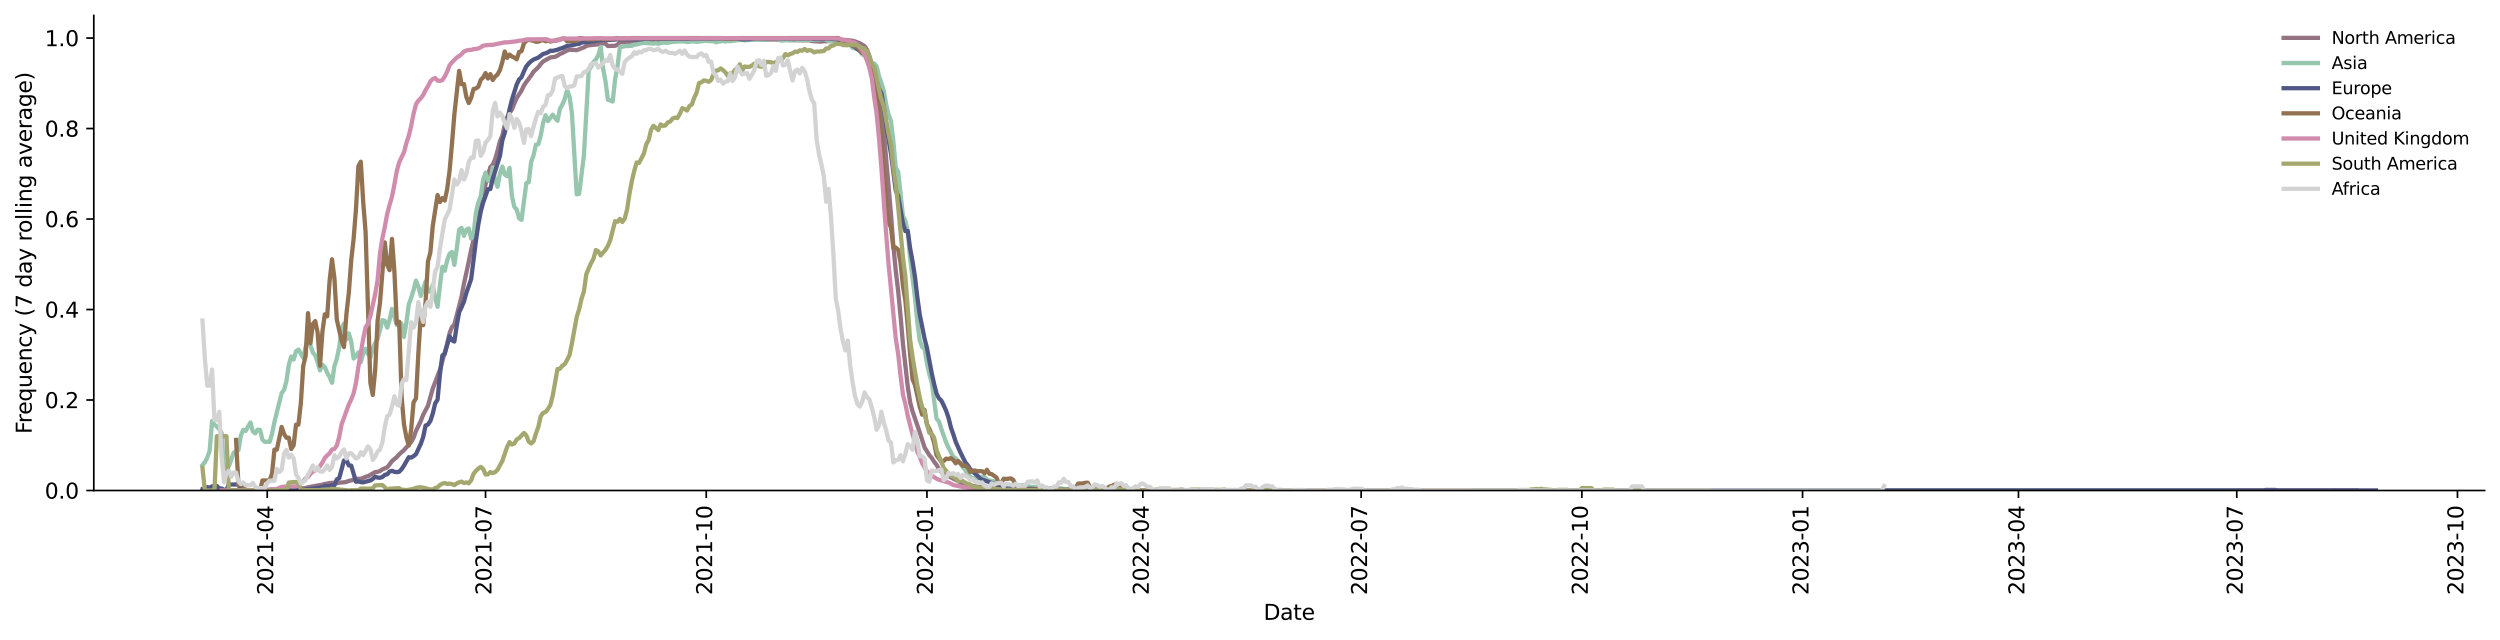 <?xml version="1.0" encoding="utf-8" standalone="no"?>
<!DOCTYPE svg PUBLIC "-//W3C//DTD SVG 1.1//EN"
  "http://www.w3.org/Graphics/SVG/1.1/DTD/svg11.dtd">
<svg xmlns:xlink="http://www.w3.org/1999/xlink" width="1166.981pt" height="298.621pt" viewBox="0 0 1166.981 298.621" xmlns="http://www.w3.org/2000/svg" version="1.1">
 <defs>
  <style type="text/css">*{stroke-linejoin: round; stroke-linecap: butt}</style>
 </defs>
 <g id="figure_1">
  <g id="patch_1">
   <path d="M 0 298.621 
L 1166.981 298.621 
L 1166.981 0 
L 0 0 
z
" style="fill: #ffffff"/>
  </g>
  <g id="axes_1">
   <g id="patch_2">
    <path d="M 43.781 228.96 
L 1159.781 228.96 
L 1159.781 7.2 
L 43.781 7.2 
z
" style="fill: #ffffff"/>
   </g>
   <g id="matplotlib.axis_1">
    <g id="xtick_1">
     <g id="line2d_1">
      <defs>
       <path id="m6dd6d0b9c6" d="M 0 0 
L 0 3.5 
" style="stroke: #000000; stroke-width: 0.8"/>
      </defs>
      <g>
       <use xlink:href="#m6dd6d0b9c6" x="124.743" y="228.96" style="stroke: #000000; stroke-width: 0.8"/>
      </g>
     </g>
     <g id="text_1">
      <!-- 2021-04 -->
      <g transform="translate(127.503 277.743)rotate(-90)scale(0.1 -0.1)">
       <defs>
        <path id="DejaVuSans-32" d="M 1228 531 
L 3431 531 
L 3431 0 
L 469 0 
L 469 531 
Q 828 903 1448 1529 
Q 2069 2156 2228 2338 
Q 2531 2678 2651 2914 
Q 2772 3150 2772 3378 
Q 2772 3750 2511 3984 
Q 2250 4219 1831 4219 
Q 1534 4219 1204 4116 
Q 875 4013 500 3803 
L 500 4441 
Q 881 4594 1212 4672 
Q 1544 4750 1819 4750 
Q 2544 4750 2975 4387 
Q 3406 4025 3406 3419 
Q 3406 3131 3298 2873 
Q 3191 2616 2906 2266 
Q 2828 2175 2409 1742 
Q 1991 1309 1228 531 
z
" transform="scale(0.016)"/>
        <path id="DejaVuSans-30" d="M 2034 4250 
Q 1547 4250 1301 3770 
Q 1056 3291 1056 2328 
Q 1056 1369 1301 889 
Q 1547 409 2034 409 
Q 2525 409 2770 889 
Q 3016 1369 3016 2328 
Q 3016 3291 2770 3770 
Q 2525 4250 2034 4250 
z
M 2034 4750 
Q 2819 4750 3233 4129 
Q 3647 3509 3647 2328 
Q 3647 1150 3233 529 
Q 2819 -91 2034 -91 
Q 1250 -91 836 529 
Q 422 1150 422 2328 
Q 422 3509 836 4129 
Q 1250 4750 2034 4750 
z
" transform="scale(0.016)"/>
        <path id="DejaVuSans-31" d="M 794 531 
L 1825 531 
L 1825 4091 
L 703 3866 
L 703 4441 
L 1819 4666 
L 2450 4666 
L 2450 531 
L 3481 531 
L 3481 0 
L 794 0 
L 794 531 
z
" transform="scale(0.016)"/>
        <path id="DejaVuSans-2d" d="M 313 2009 
L 1997 2009 
L 1997 1497 
L 313 1497 
L 313 2009 
z
" transform="scale(0.016)"/>
        <path id="DejaVuSans-34" d="M 2419 4116 
L 825 1625 
L 2419 1625 
L 2419 4116 
z
M 2253 4666 
L 3047 4666 
L 3047 1625 
L 3713 1625 
L 3713 1100 
L 3047 1100 
L 3047 0 
L 2419 0 
L 2419 1100 
L 313 1100 
L 313 1709 
L 2253 4666 
z
" transform="scale(0.016)"/>
       </defs>
       <use xlink:href="#DejaVuSans-32"/>
       <use xlink:href="#DejaVuSans-30" x="63.623"/>
       <use xlink:href="#DejaVuSans-32" x="127.246"/>
       <use xlink:href="#DejaVuSans-31" x="190.869"/>
       <use xlink:href="#DejaVuSans-2d" x="254.492"/>
       <use xlink:href="#DejaVuSans-30" x="290.576"/>
       <use xlink:href="#DejaVuSans-34" x="354.199"/>
      </g>
     </g>
    </g>
    <g id="xtick_2">
     <g id="line2d_2">
      <g>
       <use xlink:href="#m6dd6d0b9c6" x="226.646" y="228.96" style="stroke: #000000; stroke-width: 0.8"/>
      </g>
     </g>
     <g id="text_2">
      <!-- 2021-07 -->
      <g transform="translate(229.405 277.743)rotate(-90)scale(0.1 -0.1)">
       <defs>
        <path id="DejaVuSans-37" d="M 525 4666 
L 3525 4666 
L 3525 4397 
L 1831 0 
L 1172 0 
L 2766 4134 
L 525 4134 
L 525 4666 
z
" transform="scale(0.016)"/>
       </defs>
       <use xlink:href="#DejaVuSans-32"/>
       <use xlink:href="#DejaVuSans-30" x="63.623"/>
       <use xlink:href="#DejaVuSans-32" x="127.246"/>
       <use xlink:href="#DejaVuSans-31" x="190.869"/>
       <use xlink:href="#DejaVuSans-2d" x="254.492"/>
       <use xlink:href="#DejaVuSans-30" x="290.576"/>
       <use xlink:href="#DejaVuSans-37" x="354.199"/>
      </g>
     </g>
    </g>
    <g id="xtick_3">
     <g id="line2d_3">
      <g>
       <use xlink:href="#m6dd6d0b9c6" x="329.668" y="228.96" style="stroke: #000000; stroke-width: 0.8"/>
      </g>
     </g>
     <g id="text_3">
      <!-- 2021-10 -->
      <g transform="translate(332.427 277.743)rotate(-90)scale(0.1 -0.1)">
       <use xlink:href="#DejaVuSans-32"/>
       <use xlink:href="#DejaVuSans-30" x="63.623"/>
       <use xlink:href="#DejaVuSans-32" x="127.246"/>
       <use xlink:href="#DejaVuSans-31" x="190.869"/>
       <use xlink:href="#DejaVuSans-2d" x="254.492"/>
       <use xlink:href="#DejaVuSans-31" x="290.576"/>
       <use xlink:href="#DejaVuSans-30" x="354.199"/>
      </g>
     </g>
    </g>
    <g id="xtick_4">
     <g id="line2d_4">
      <g>
       <use xlink:href="#m6dd6d0b9c6" x="432.69" y="228.96" style="stroke: #000000; stroke-width: 0.8"/>
      </g>
     </g>
     <g id="text_4">
      <!-- 2022-01 -->
      <g transform="translate(435.45 277.743)rotate(-90)scale(0.1 -0.1)">
       <use xlink:href="#DejaVuSans-32"/>
       <use xlink:href="#DejaVuSans-30" x="63.623"/>
       <use xlink:href="#DejaVuSans-32" x="127.246"/>
       <use xlink:href="#DejaVuSans-32" x="190.869"/>
       <use xlink:href="#DejaVuSans-2d" x="254.492"/>
       <use xlink:href="#DejaVuSans-30" x="290.576"/>
       <use xlink:href="#DejaVuSans-31" x="354.199"/>
      </g>
     </g>
    </g>
    <g id="xtick_5">
     <g id="line2d_5">
      <g>
       <use xlink:href="#m6dd6d0b9c6" x="533.473" y="228.96" style="stroke: #000000; stroke-width: 0.8"/>
      </g>
     </g>
     <g id="text_5">
      <!-- 2022-04 -->
      <g transform="translate(536.232 277.743)rotate(-90)scale(0.1 -0.1)">
       <use xlink:href="#DejaVuSans-32"/>
       <use xlink:href="#DejaVuSans-30" x="63.623"/>
       <use xlink:href="#DejaVuSans-32" x="127.246"/>
       <use xlink:href="#DejaVuSans-32" x="190.869"/>
       <use xlink:href="#DejaVuSans-2d" x="254.492"/>
       <use xlink:href="#DejaVuSans-30" x="290.576"/>
       <use xlink:href="#DejaVuSans-34" x="354.199"/>
      </g>
     </g>
    </g>
    <g id="xtick_6">
     <g id="line2d_6">
      <g>
       <use xlink:href="#m6dd6d0b9c6" x="635.375" y="228.96" style="stroke: #000000; stroke-width: 0.8"/>
      </g>
     </g>
     <g id="text_6">
      <!-- 2022-07 -->
      <g transform="translate(638.135 277.743)rotate(-90)scale(0.1 -0.1)">
       <use xlink:href="#DejaVuSans-32"/>
       <use xlink:href="#DejaVuSans-30" x="63.623"/>
       <use xlink:href="#DejaVuSans-32" x="127.246"/>
       <use xlink:href="#DejaVuSans-32" x="190.869"/>
       <use xlink:href="#DejaVuSans-2d" x="254.492"/>
       <use xlink:href="#DejaVuSans-30" x="290.576"/>
       <use xlink:href="#DejaVuSans-37" x="354.199"/>
      </g>
     </g>
    </g>
    <g id="xtick_7">
     <g id="line2d_7">
      <g>
       <use xlink:href="#m6dd6d0b9c6" x="738.398" y="228.96" style="stroke: #000000; stroke-width: 0.8"/>
      </g>
     </g>
     <g id="text_7">
      <!-- 2022-10 -->
      <g transform="translate(741.157 277.743)rotate(-90)scale(0.1 -0.1)">
       <use xlink:href="#DejaVuSans-32"/>
       <use xlink:href="#DejaVuSans-30" x="63.623"/>
       <use xlink:href="#DejaVuSans-32" x="127.246"/>
       <use xlink:href="#DejaVuSans-32" x="190.869"/>
       <use xlink:href="#DejaVuSans-2d" x="254.492"/>
       <use xlink:href="#DejaVuSans-31" x="290.576"/>
       <use xlink:href="#DejaVuSans-30" x="354.199"/>
      </g>
     </g>
    </g>
    <g id="xtick_8">
     <g id="line2d_8">
      <g>
       <use xlink:href="#m6dd6d0b9c6" x="841.42" y="228.96" style="stroke: #000000; stroke-width: 0.8"/>
      </g>
     </g>
     <g id="text_8">
      <!-- 2023-01 -->
      <g transform="translate(844.179 277.743)rotate(-90)scale(0.1 -0.1)">
       <defs>
        <path id="DejaVuSans-33" d="M 2597 2516 
Q 3050 2419 3304 2112 
Q 3559 1806 3559 1356 
Q 3559 666 3084 287 
Q 2609 -91 1734 -91 
Q 1441 -91 1130 -33 
Q 819 25 488 141 
L 488 750 
Q 750 597 1062 519 
Q 1375 441 1716 441 
Q 2309 441 2620 675 
Q 2931 909 2931 1356 
Q 2931 1769 2642 2001 
Q 2353 2234 1838 2234 
L 1294 2234 
L 1294 2753 
L 1863 2753 
Q 2328 2753 2575 2939 
Q 2822 3125 2822 3475 
Q 2822 3834 2567 4026 
Q 2313 4219 1838 4219 
Q 1578 4219 1281 4162 
Q 984 4106 628 3988 
L 628 4550 
Q 988 4650 1302 4700 
Q 1616 4750 1894 4750 
Q 2613 4750 3031 4423 
Q 3450 4097 3450 3541 
Q 3450 3153 3228 2886 
Q 3006 2619 2597 2516 
z
" transform="scale(0.016)"/>
       </defs>
       <use xlink:href="#DejaVuSans-32"/>
       <use xlink:href="#DejaVuSans-30" x="63.623"/>
       <use xlink:href="#DejaVuSans-32" x="127.246"/>
       <use xlink:href="#DejaVuSans-33" x="190.869"/>
       <use xlink:href="#DejaVuSans-2d" x="254.492"/>
       <use xlink:href="#DejaVuSans-30" x="290.576"/>
       <use xlink:href="#DejaVuSans-31" x="354.199"/>
      </g>
     </g>
    </g>
    <g id="xtick_9">
     <g id="line2d_9">
      <g>
       <use xlink:href="#m6dd6d0b9c6" x="942.203" y="228.96" style="stroke: #000000; stroke-width: 0.8"/>
      </g>
     </g>
     <g id="text_9">
      <!-- 2023-04 -->
      <g transform="translate(944.962 277.743)rotate(-90)scale(0.1 -0.1)">
       <use xlink:href="#DejaVuSans-32"/>
       <use xlink:href="#DejaVuSans-30" x="63.623"/>
       <use xlink:href="#DejaVuSans-32" x="127.246"/>
       <use xlink:href="#DejaVuSans-33" x="190.869"/>
       <use xlink:href="#DejaVuSans-2d" x="254.492"/>
       <use xlink:href="#DejaVuSans-30" x="290.576"/>
       <use xlink:href="#DejaVuSans-34" x="354.199"/>
      </g>
     </g>
    </g>
    <g id="xtick_10">
     <g id="line2d_10">
      <g>
       <use xlink:href="#m6dd6d0b9c6" x="1044.105" y="228.96" style="stroke: #000000; stroke-width: 0.8"/>
      </g>
     </g>
     <g id="text_10">
      <!-- 2023-07 -->
      <g transform="translate(1046.865 277.743)rotate(-90)scale(0.1 -0.1)">
       <use xlink:href="#DejaVuSans-32"/>
       <use xlink:href="#DejaVuSans-30" x="63.623"/>
       <use xlink:href="#DejaVuSans-32" x="127.246"/>
       <use xlink:href="#DejaVuSans-33" x="190.869"/>
       <use xlink:href="#DejaVuSans-2d" x="254.492"/>
       <use xlink:href="#DejaVuSans-30" x="290.576"/>
       <use xlink:href="#DejaVuSans-37" x="354.199"/>
      </g>
     </g>
    </g>
    <g id="xtick_11">
     <g id="line2d_11">
      <g>
       <use xlink:href="#m6dd6d0b9c6" x="1147.127" y="228.96" style="stroke: #000000; stroke-width: 0.8"/>
      </g>
     </g>
     <g id="text_11">
      <!-- 2023-10 -->
      <g transform="translate(1149.887 277.743)rotate(-90)scale(0.1 -0.1)">
       <use xlink:href="#DejaVuSans-32"/>
       <use xlink:href="#DejaVuSans-30" x="63.623"/>
       <use xlink:href="#DejaVuSans-32" x="127.246"/>
       <use xlink:href="#DejaVuSans-33" x="190.869"/>
       <use xlink:href="#DejaVuSans-2d" x="254.492"/>
       <use xlink:href="#DejaVuSans-31" x="290.576"/>
       <use xlink:href="#DejaVuSans-30" x="354.199"/>
      </g>
     </g>
    </g>
    <g id="text_12">
     <!-- Date -->
     <g transform="translate(589.83 289.341)scale(0.1 -0.1)">
      <defs>
       <path id="DejaVuSans-44" d="M 1259 4147 
L 1259 519 
L 2022 519 
Q 2988 519 3436 956 
Q 3884 1394 3884 2338 
Q 3884 3275 3436 3711 
Q 2988 4147 2022 4147 
L 1259 4147 
z
M 628 4666 
L 1925 4666 
Q 3281 4666 3915 4102 
Q 4550 3538 4550 2338 
Q 4550 1131 3912 565 
Q 3275 0 1925 0 
L 628 0 
L 628 4666 
z
" transform="scale(0.016)"/>
       <path id="DejaVuSans-61" d="M 2194 1759 
Q 1497 1759 1228 1600 
Q 959 1441 959 1056 
Q 959 750 1161 570 
Q 1363 391 1709 391 
Q 2188 391 2477 730 
Q 2766 1069 2766 1631 
L 2766 1759 
L 2194 1759 
z
M 3341 1997 
L 3341 0 
L 2766 0 
L 2766 531 
Q 2569 213 2275 61 
Q 1981 -91 1556 -91 
Q 1019 -91 701 211 
Q 384 513 384 1019 
Q 384 1609 779 1909 
Q 1175 2209 1959 2209 
L 2766 2209 
L 2766 2266 
Q 2766 2663 2505 2880 
Q 2244 3097 1772 3097 
Q 1472 3097 1187 3025 
Q 903 2953 641 2809 
L 641 3341 
Q 956 3463 1253 3523 
Q 1550 3584 1831 3584 
Q 2591 3584 2966 3190 
Q 3341 2797 3341 1997 
z
" transform="scale(0.016)"/>
       <path id="DejaVuSans-74" d="M 1172 4494 
L 1172 3500 
L 2356 3500 
L 2356 3053 
L 1172 3053 
L 1172 1153 
Q 1172 725 1289 603 
Q 1406 481 1766 481 
L 2356 481 
L 2356 0 
L 1766 0 
Q 1100 0 847 248 
Q 594 497 594 1153 
L 594 3053 
L 172 3053 
L 172 3500 
L 594 3500 
L 594 4494 
L 1172 4494 
z
" transform="scale(0.016)"/>
       <path id="DejaVuSans-65" d="M 3597 1894 
L 3597 1613 
L 953 1613 
Q 991 1019 1311 708 
Q 1631 397 2203 397 
Q 2534 397 2845 478 
Q 3156 559 3463 722 
L 3463 178 
Q 3153 47 2828 -22 
Q 2503 -91 2169 -91 
Q 1331 -91 842 396 
Q 353 884 353 1716 
Q 353 2575 817 3079 
Q 1281 3584 2069 3584 
Q 2775 3584 3186 3129 
Q 3597 2675 3597 1894 
z
M 3022 2063 
Q 3016 2534 2758 2815 
Q 2500 3097 2075 3097 
Q 1594 3097 1305 2825 
Q 1016 2553 972 2059 
L 3022 2063 
z
" transform="scale(0.016)"/>
      </defs>
      <use xlink:href="#DejaVuSans-44"/>
      <use xlink:href="#DejaVuSans-61" x="77.002"/>
      <use xlink:href="#DejaVuSans-74" x="138.281"/>
      <use xlink:href="#DejaVuSans-65" x="177.49"/>
     </g>
    </g>
   </g>
   <g id="matplotlib.axis_2">
    <g id="ytick_1">
     <g id="line2d_12">
      <defs>
       <path id="m16d27d2de6" d="M 0 0 
L -3.5 0 
" style="stroke: #000000; stroke-width: 0.8"/>
      </defs>
      <g>
       <use xlink:href="#m16d27d2de6" x="43.781" y="228.96" style="stroke: #000000; stroke-width: 0.8"/>
      </g>
     </g>
     <g id="text_13">
      <!-- 0.0 -->
      <g transform="translate(20.878 232.759)scale(0.1 -0.1)">
       <defs>
        <path id="DejaVuSans-2e" d="M 684 794 
L 1344 794 
L 1344 0 
L 684 0 
L 684 794 
z
" transform="scale(0.016)"/>
       </defs>
       <use xlink:href="#DejaVuSans-30"/>
       <use xlink:href="#DejaVuSans-2e" x="63.623"/>
       <use xlink:href="#DejaVuSans-30" x="95.41"/>
      </g>
     </g>
    </g>
    <g id="ytick_2">
     <g id="line2d_13">
      <g>
       <use xlink:href="#m16d27d2de6" x="43.781" y="186.72" style="stroke: #000000; stroke-width: 0.8"/>
      </g>
     </g>
     <g id="text_14">
      <!-- 0.2 -->
      <g transform="translate(20.878 190.519)scale(0.1 -0.1)">
       <use xlink:href="#DejaVuSans-30"/>
       <use xlink:href="#DejaVuSans-2e" x="63.623"/>
       <use xlink:href="#DejaVuSans-32" x="95.41"/>
      </g>
     </g>
    </g>
    <g id="ytick_3">
     <g id="line2d_14">
      <g>
       <use xlink:href="#m16d27d2de6" x="43.781" y="144.48" style="stroke: #000000; stroke-width: 0.8"/>
      </g>
     </g>
     <g id="text_15">
      <!-- 0.4 -->
      <g transform="translate(20.878 148.279)scale(0.1 -0.1)">
       <use xlink:href="#DejaVuSans-30"/>
       <use xlink:href="#DejaVuSans-2e" x="63.623"/>
       <use xlink:href="#DejaVuSans-34" x="95.41"/>
      </g>
     </g>
    </g>
    <g id="ytick_4">
     <g id="line2d_15">
      <g>
       <use xlink:href="#m16d27d2de6" x="43.781" y="102.24" style="stroke: #000000; stroke-width: 0.8"/>
      </g>
     </g>
     <g id="text_16">
      <!-- 0.6 -->
      <g transform="translate(20.878 106.039)scale(0.1 -0.1)">
       <defs>
        <path id="DejaVuSans-36" d="M 2113 2584 
Q 1688 2584 1439 2293 
Q 1191 2003 1191 1497 
Q 1191 994 1439 701 
Q 1688 409 2113 409 
Q 2538 409 2786 701 
Q 3034 994 3034 1497 
Q 3034 2003 2786 2293 
Q 2538 2584 2113 2584 
z
M 3366 4563 
L 3366 3988 
Q 3128 4100 2886 4159 
Q 2644 4219 2406 4219 
Q 1781 4219 1451 3797 
Q 1122 3375 1075 2522 
Q 1259 2794 1537 2939 
Q 1816 3084 2150 3084 
Q 2853 3084 3261 2657 
Q 3669 2231 3669 1497 
Q 3669 778 3244 343 
Q 2819 -91 2113 -91 
Q 1303 -91 875 529 
Q 447 1150 447 2328 
Q 447 3434 972 4092 
Q 1497 4750 2381 4750 
Q 2619 4750 2861 4703 
Q 3103 4656 3366 4563 
z
" transform="scale(0.016)"/>
       </defs>
       <use xlink:href="#DejaVuSans-30"/>
       <use xlink:href="#DejaVuSans-2e" x="63.623"/>
       <use xlink:href="#DejaVuSans-36" x="95.41"/>
      </g>
     </g>
    </g>
    <g id="ytick_5">
     <g id="line2d_16">
      <g>
       <use xlink:href="#m16d27d2de6" x="43.781" y="60" style="stroke: #000000; stroke-width: 0.8"/>
      </g>
     </g>
     <g id="text_17">
      <!-- 0.8 -->
      <g transform="translate(20.878 63.799)scale(0.1 -0.1)">
       <defs>
        <path id="DejaVuSans-38" d="M 2034 2216 
Q 1584 2216 1326 1975 
Q 1069 1734 1069 1313 
Q 1069 891 1326 650 
Q 1584 409 2034 409 
Q 2484 409 2743 651 
Q 3003 894 3003 1313 
Q 3003 1734 2745 1975 
Q 2488 2216 2034 2216 
z
M 1403 2484 
Q 997 2584 770 2862 
Q 544 3141 544 3541 
Q 544 4100 942 4425 
Q 1341 4750 2034 4750 
Q 2731 4750 3128 4425 
Q 3525 4100 3525 3541 
Q 3525 3141 3298 2862 
Q 3072 2584 2669 2484 
Q 3125 2378 3379 2068 
Q 3634 1759 3634 1313 
Q 3634 634 3220 271 
Q 2806 -91 2034 -91 
Q 1263 -91 848 271 
Q 434 634 434 1313 
Q 434 1759 690 2068 
Q 947 2378 1403 2484 
z
M 1172 3481 
Q 1172 3119 1398 2916 
Q 1625 2713 2034 2713 
Q 2441 2713 2670 2916 
Q 2900 3119 2900 3481 
Q 2900 3844 2670 4047 
Q 2441 4250 2034 4250 
Q 1625 4250 1398 4047 
Q 1172 3844 1172 3481 
z
" transform="scale(0.016)"/>
       </defs>
       <use xlink:href="#DejaVuSans-30"/>
       <use xlink:href="#DejaVuSans-2e" x="63.623"/>
       <use xlink:href="#DejaVuSans-38" x="95.41"/>
      </g>
     </g>
    </g>
    <g id="ytick_6">
     <g id="line2d_17">
      <g>
       <use xlink:href="#m16d27d2de6" x="43.781" y="17.76" style="stroke: #000000; stroke-width: 0.8"/>
      </g>
     </g>
     <g id="text_18">
      <!-- 1.0 -->
      <g transform="translate(20.878 21.559)scale(0.1 -0.1)">
       <use xlink:href="#DejaVuSans-31"/>
       <use xlink:href="#DejaVuSans-2e" x="63.623"/>
       <use xlink:href="#DejaVuSans-30" x="95.41"/>
      </g>
     </g>
    </g>
    <g id="text_19">
     <!-- Frequency (7 day rolling average) -->
     <g transform="translate(14.798 202.529)rotate(-90)scale(0.1 -0.1)">
      <defs>
       <path id="DejaVuSans-46" d="M 628 4666 
L 3309 4666 
L 3309 4134 
L 1259 4134 
L 1259 2759 
L 3109 2759 
L 3109 2228 
L 1259 2228 
L 1259 0 
L 628 0 
L 628 4666 
z
" transform="scale(0.016)"/>
       <path id="DejaVuSans-72" d="M 2631 2963 
Q 2534 3019 2420 3045 
Q 2306 3072 2169 3072 
Q 1681 3072 1420 2755 
Q 1159 2438 1159 1844 
L 1159 0 
L 581 0 
L 581 3500 
L 1159 3500 
L 1159 2956 
Q 1341 3275 1631 3429 
Q 1922 3584 2338 3584 
Q 2397 3584 2469 3576 
Q 2541 3569 2628 3553 
L 2631 2963 
z
" transform="scale(0.016)"/>
       <path id="DejaVuSans-71" d="M 947 1747 
Q 947 1113 1208 752 
Q 1469 391 1925 391 
Q 2381 391 2643 752 
Q 2906 1113 2906 1747 
Q 2906 2381 2643 2742 
Q 2381 3103 1925 3103 
Q 1469 3103 1208 2742 
Q 947 2381 947 1747 
z
M 2906 525 
Q 2725 213 2448 61 
Q 2172 -91 1784 -91 
Q 1150 -91 751 415 
Q 353 922 353 1747 
Q 353 2572 751 3078 
Q 1150 3584 1784 3584 
Q 2172 3584 2448 3432 
Q 2725 3281 2906 2969 
L 2906 3500 
L 3481 3500 
L 3481 -1331 
L 2906 -1331 
L 2906 525 
z
" transform="scale(0.016)"/>
       <path id="DejaVuSans-75" d="M 544 1381 
L 544 3500 
L 1119 3500 
L 1119 1403 
Q 1119 906 1312 657 
Q 1506 409 1894 409 
Q 2359 409 2629 706 
Q 2900 1003 2900 1516 
L 2900 3500 
L 3475 3500 
L 3475 0 
L 2900 0 
L 2900 538 
Q 2691 219 2414 64 
Q 2138 -91 1772 -91 
Q 1169 -91 856 284 
Q 544 659 544 1381 
z
M 1991 3584 
L 1991 3584 
z
" transform="scale(0.016)"/>
       <path id="DejaVuSans-6e" d="M 3513 2113 
L 3513 0 
L 2938 0 
L 2938 2094 
Q 2938 2591 2744 2837 
Q 2550 3084 2163 3084 
Q 1697 3084 1428 2787 
Q 1159 2491 1159 1978 
L 1159 0 
L 581 0 
L 581 3500 
L 1159 3500 
L 1159 2956 
Q 1366 3272 1645 3428 
Q 1925 3584 2291 3584 
Q 2894 3584 3203 3211 
Q 3513 2838 3513 2113 
z
" transform="scale(0.016)"/>
       <path id="DejaVuSans-63" d="M 3122 3366 
L 3122 2828 
Q 2878 2963 2633 3030 
Q 2388 3097 2138 3097 
Q 1578 3097 1268 2742 
Q 959 2388 959 1747 
Q 959 1106 1268 751 
Q 1578 397 2138 397 
Q 2388 397 2633 464 
Q 2878 531 3122 666 
L 3122 134 
Q 2881 22 2623 -34 
Q 2366 -91 2075 -91 
Q 1284 -91 818 406 
Q 353 903 353 1747 
Q 353 2603 823 3093 
Q 1294 3584 2113 3584 
Q 2378 3584 2631 3529 
Q 2884 3475 3122 3366 
z
" transform="scale(0.016)"/>
       <path id="DejaVuSans-79" d="M 2059 -325 
Q 1816 -950 1584 -1140 
Q 1353 -1331 966 -1331 
L 506 -1331 
L 506 -850 
L 844 -850 
Q 1081 -850 1212 -737 
Q 1344 -625 1503 -206 
L 1606 56 
L 191 3500 
L 800 3500 
L 1894 763 
L 2988 3500 
L 3597 3500 
L 2059 -325 
z
" transform="scale(0.016)"/>
       <path id="DejaVuSans-20" transform="scale(0.016)"/>
       <path id="DejaVuSans-28" d="M 1984 4856 
Q 1566 4138 1362 3434 
Q 1159 2731 1159 2009 
Q 1159 1288 1364 580 
Q 1569 -128 1984 -844 
L 1484 -844 
Q 1016 -109 783 600 
Q 550 1309 550 2009 
Q 550 2706 781 3412 
Q 1013 4119 1484 4856 
L 1984 4856 
z
" transform="scale(0.016)"/>
       <path id="DejaVuSans-64" d="M 2906 2969 
L 2906 4863 
L 3481 4863 
L 3481 0 
L 2906 0 
L 2906 525 
Q 2725 213 2448 61 
Q 2172 -91 1784 -91 
Q 1150 -91 751 415 
Q 353 922 353 1747 
Q 353 2572 751 3078 
Q 1150 3584 1784 3584 
Q 2172 3584 2448 3432 
Q 2725 3281 2906 2969 
z
M 947 1747 
Q 947 1113 1208 752 
Q 1469 391 1925 391 
Q 2381 391 2643 752 
Q 2906 1113 2906 1747 
Q 2906 2381 2643 2742 
Q 2381 3103 1925 3103 
Q 1469 3103 1208 2742 
Q 947 2381 947 1747 
z
" transform="scale(0.016)"/>
       <path id="DejaVuSans-6f" d="M 1959 3097 
Q 1497 3097 1228 2736 
Q 959 2375 959 1747 
Q 959 1119 1226 758 
Q 1494 397 1959 397 
Q 2419 397 2687 759 
Q 2956 1122 2956 1747 
Q 2956 2369 2687 2733 
Q 2419 3097 1959 3097 
z
M 1959 3584 
Q 2709 3584 3137 3096 
Q 3566 2609 3566 1747 
Q 3566 888 3137 398 
Q 2709 -91 1959 -91 
Q 1206 -91 779 398 
Q 353 888 353 1747 
Q 353 2609 779 3096 
Q 1206 3584 1959 3584 
z
" transform="scale(0.016)"/>
       <path id="DejaVuSans-6c" d="M 603 4863 
L 1178 4863 
L 1178 0 
L 603 0 
L 603 4863 
z
" transform="scale(0.016)"/>
       <path id="DejaVuSans-69" d="M 603 3500 
L 1178 3500 
L 1178 0 
L 603 0 
L 603 3500 
z
M 603 4863 
L 1178 4863 
L 1178 4134 
L 603 4134 
L 603 4863 
z
" transform="scale(0.016)"/>
       <path id="DejaVuSans-67" d="M 2906 1791 
Q 2906 2416 2648 2759 
Q 2391 3103 1925 3103 
Q 1463 3103 1205 2759 
Q 947 2416 947 1791 
Q 947 1169 1205 825 
Q 1463 481 1925 481 
Q 2391 481 2648 825 
Q 2906 1169 2906 1791 
z
M 3481 434 
Q 3481 -459 3084 -895 
Q 2688 -1331 1869 -1331 
Q 1566 -1331 1297 -1286 
Q 1028 -1241 775 -1147 
L 775 -588 
Q 1028 -725 1275 -790 
Q 1522 -856 1778 -856 
Q 2344 -856 2625 -561 
Q 2906 -266 2906 331 
L 2906 616 
Q 2728 306 2450 153 
Q 2172 0 1784 0 
Q 1141 0 747 490 
Q 353 981 353 1791 
Q 353 2603 747 3093 
Q 1141 3584 1784 3584 
Q 2172 3584 2450 3431 
Q 2728 3278 2906 2969 
L 2906 3500 
L 3481 3500 
L 3481 434 
z
" transform="scale(0.016)"/>
       <path id="DejaVuSans-76" d="M 191 3500 
L 800 3500 
L 1894 563 
L 2988 3500 
L 3597 3500 
L 2284 0 
L 1503 0 
L 191 3500 
z
" transform="scale(0.016)"/>
       <path id="DejaVuSans-29" d="M 513 4856 
L 1013 4856 
Q 1481 4119 1714 3412 
Q 1947 2706 1947 2009 
Q 1947 1309 1714 600 
Q 1481 -109 1013 -844 
L 513 -844 
Q 928 -128 1133 580 
Q 1338 1288 1338 2009 
Q 1338 2731 1133 3434 
Q 928 4138 513 4856 
z
" transform="scale(0.016)"/>
      </defs>
      <use xlink:href="#DejaVuSans-46"/>
      <use xlink:href="#DejaVuSans-72" x="50.27"/>
      <use xlink:href="#DejaVuSans-65" x="89.133"/>
      <use xlink:href="#DejaVuSans-71" x="150.656"/>
      <use xlink:href="#DejaVuSans-75" x="214.133"/>
      <use xlink:href="#DejaVuSans-65" x="277.512"/>
      <use xlink:href="#DejaVuSans-6e" x="339.035"/>
      <use xlink:href="#DejaVuSans-63" x="402.414"/>
      <use xlink:href="#DejaVuSans-79" x="457.395"/>
      <use xlink:href="#DejaVuSans-20" x="516.574"/>
      <use xlink:href="#DejaVuSans-28" x="548.361"/>
      <use xlink:href="#DejaVuSans-37" x="587.375"/>
      <use xlink:href="#DejaVuSans-20" x="650.998"/>
      <use xlink:href="#DejaVuSans-64" x="682.785"/>
      <use xlink:href="#DejaVuSans-61" x="746.262"/>
      <use xlink:href="#DejaVuSans-79" x="807.541"/>
      <use xlink:href="#DejaVuSans-20" x="866.721"/>
      <use xlink:href="#DejaVuSans-72" x="898.508"/>
      <use xlink:href="#DejaVuSans-6f" x="937.371"/>
      <use xlink:href="#DejaVuSans-6c" x="998.553"/>
      <use xlink:href="#DejaVuSans-6c" x="1026.336"/>
      <use xlink:href="#DejaVuSans-69" x="1054.119"/>
      <use xlink:href="#DejaVuSans-6e" x="1081.902"/>
      <use xlink:href="#DejaVuSans-67" x="1145.281"/>
      <use xlink:href="#DejaVuSans-20" x="1208.758"/>
      <use xlink:href="#DejaVuSans-61" x="1240.545"/>
      <use xlink:href="#DejaVuSans-76" x="1301.824"/>
      <use xlink:href="#DejaVuSans-65" x="1361.004"/>
      <use xlink:href="#DejaVuSans-72" x="1422.527"/>
      <use xlink:href="#DejaVuSans-61" x="1463.641"/>
      <use xlink:href="#DejaVuSans-67" x="1524.92"/>
      <use xlink:href="#DejaVuSans-65" x="1588.396"/>
      <use xlink:href="#DejaVuSans-29" x="1649.92"/>
     </g>
    </g>
   </g>
   <g id="line2d_18">
    <path d="M 95.628 228.541 
L 96.748 228.914 
L 100.108 228.885 
L 101.227 228.777 
L 121.384 228.838 
L 126.983 228.736 
L 129.223 228.711 
L 133.702 228.573 
L 134.822 228.509 
L 135.941 228.274 
L 140.421 227.91 
L 141.54 227.926 
L 142.66 227.785 
L 143.78 227.444 
L 150.499 226.232 
L 151.619 225.888 
L 152.739 225.732 
L 153.858 225.458 
L 156.098 225.322 
L 157.218 225.576 
L 158.338 225.306 
L 160.577 225.133 
L 161.697 224.925 
L 162.817 224.5 
L 165.056 223.986 
L 166.176 223.576 
L 168.416 223.456 
L 169.536 223.138 
L 170.655 222.535 
L 171.775 222.29 
L 175.135 220.351 
L 176.254 220.251 
L 177.374 219.89 
L 178.494 219.099 
L 180.734 218.16 
L 181.853 216.811 
L 182.973 215.234 
L 185.213 213.36 
L 186.333 212.096 
L 188.572 210.094 
L 191.932 206.263 
L 193.052 204.307 
L 194.171 201.18 
L 196.411 196.534 
L 197.531 193.634 
L 199.77 189.394 
L 202.01 181.38 
L 205.369 172.581 
L 208.729 160.584 
L 209.849 155.547 
L 210.968 152.691 
L 212.088 151.443 
L 214.328 142.872 
L 215.448 138.444 
L 216.568 132.46 
L 218.807 122.2 
L 219.927 116.637 
L 222.167 107.399 
L 223.286 100.438 
L 224.406 95.959 
L 226.646 86.014 
L 228.885 77.984 
L 230.005 76.907 
L 231.125 74.303 
L 232.245 70.361 
L 233.365 65.934 
L 234.484 63.313 
L 235.604 58.372 
L 236.724 54.817 
L 237.844 52.691 
L 238.964 51.145 
L 240.083 48.285 
L 241.203 45.756 
L 243.443 42.267 
L 244.563 39.902 
L 245.683 38.245 
L 247.922 35.271 
L 249.042 33.511 
L 251.282 31.361 
L 252.401 29.873 
L 253.521 28.698 
L 256.881 26.818 
L 259.12 26.534 
L 260.24 25.973 
L 261.36 25.181 
L 262.48 24.783 
L 264.719 23.554 
L 265.839 23.243 
L 268.079 23.321 
L 269.198 23.422 
L 271.438 22.543 
L 272.558 22.125 
L 273.678 21.454 
L 274.798 21.158 
L 279.277 20.669 
L 280.397 20.322 
L 281.516 20.236 
L 282.636 20.379 
L 283.756 21.48 
L 287.115 21.368 
L 288.235 20.875 
L 289.355 19.701 
L 290.475 19.749 
L 292.714 19.463 
L 293.834 19.521 
L 296.074 19.134 
L 297.194 19.231 
L 298.313 19.048 
L 300.553 19.113 
L 301.673 19.323 
L 303.912 19.448 
L 309.512 18.788 
L 310.631 19.162 
L 315.111 19.123 
L 316.23 18.703 
L 318.47 18.757 
L 319.59 18.517 
L 322.949 18.405 
L 325.189 18.255 
L 329.668 18.349 
L 330.788 18.657 
L 334.147 18.792 
L 335.267 18.76 
L 336.387 18.479 
L 340.866 18.296 
L 344.226 18.311 
L 347.585 18.669 
L 349.825 18.598 
L 353.184 18.301 
L 354.304 18.296 
L 356.543 18.464 
L 358.783 18.448 
L 362.142 18.458 
L 365.502 18.561 
L 367.742 18.428 
L 369.981 18.758 
L 377.82 18.819 
L 378.94 19.18 
L 383.419 19.421 
L 384.539 19.224 
L 385.658 19.255 
L 389.018 18.894 
L 390.138 18.694 
L 392.377 18.647 
L 394.617 18.633 
L 397.976 19.039 
L 399.096 19.337 
L 401.336 20.172 
L 403.575 21.529 
L 404.695 23.188 
L 405.815 26.179 
L 406.935 29.951 
L 408.055 34.385 
L 411.414 51.741 
L 412.534 61.287 
L 415.893 99.778 
L 417.013 114.874 
L 418.133 126.312 
L 419.253 135.851 
L 420.372 147.58 
L 421.492 160.59 
L 423.732 180.443 
L 424.852 187.808 
L 425.971 192.039 
L 429.331 201.845 
L 431.571 208.851 
L 433.81 212.488 
L 434.93 213.748 
L 436.05 215.599 
L 437.17 216.932 
L 438.289 219.009 
L 440.529 221.305 
L 442.769 222.22 
L 443.888 222.892 
L 447.248 224.571 
L 448.368 225.224 
L 453.967 226.805 
L 456.206 227.203 
L 458.446 227.292 
L 464.045 228.039 
L 466.285 228.185 
L 467.404 228.036 
L 469.644 228.147 
L 475.243 228.536 
L 478.602 228.618 
L 489.801 228.722 
L 494.28 228.691 
L 497.639 228.748 
L 509.957 228.741 
L 511.077 228.663 
L 518.916 228.841 
L 523.395 228.8 
L 541.312 228.919 
L 548.03 228.89 
L 587.224 228.849 
L 588.344 228.699 
L 598.422 228.747 
L 599.542 228.904 
L 612.979 228.96 
L 1100.096 228.909 
L 1100.096 228.909 
" clip-path="url(#pf6cf1557a9)" style="fill: none; stroke: #947383; stroke-width: 2; stroke-linecap: square"/>
   </g>
   <g id="line2d_19">
    <path d="M 94.509 217.115 
L 95.628 215.798 
L 96.748 213.541 
L 97.868 210.439 
L 98.988 196.552 
L 100.108 198.23 
L 101.227 199.093 
L 102.347 200.451 
L 103.467 202.066 
L 104.587 219.627 
L 105.707 216.978 
L 106.826 217.688 
L 109.066 211.318 
L 111.306 210.123 
L 112.425 203.364 
L 113.545 200.639 
L 114.665 201.165 
L 116.905 197.197 
L 118.024 201.393 
L 119.144 202.288 
L 120.264 200.533 
L 121.384 200.699 
L 122.504 205.227 
L 123.624 206.294 
L 124.743 206.166 
L 125.863 206.294 
L 126.983 202.569 
L 128.103 196.976 
L 131.462 183.506 
L 132.582 182.012 
L 133.702 177.955 
L 134.822 170.239 
L 135.941 166.438 
L 137.061 167.848 
L 138.181 163.965 
L 139.301 163.183 
L 141.54 167.068 
L 142.66 161.931 
L 143.78 158.078 
L 146.02 164.51 
L 147.139 165.85 
L 148.259 169.067 
L 149.379 172.902 
L 150.499 170.268 
L 151.619 171.386 
L 152.739 174.044 
L 153.858 176.013 
L 154.978 178.66 
L 156.098 170.872 
L 157.218 167.455 
L 158.338 162.004 
L 159.457 153.308 
L 160.577 151.081 
L 161.697 158.473 
L 162.817 155.637 
L 163.937 159.362 
L 165.056 167.356 
L 166.176 166.229 
L 167.296 164.505 
L 168.416 169.059 
L 169.536 165.04 
L 170.655 162.798 
L 171.775 165.196 
L 172.895 166.859 
L 174.015 162.697 
L 175.135 160.053 
L 176.254 158.384 
L 178.494 149.43 
L 179.614 149.743 
L 180.734 152.945 
L 181.853 149.337 
L 182.973 144.199 
L 184.093 147.642 
L 185.213 151.72 
L 186.333 150.302 
L 187.453 151.177 
L 188.572 157.277 
L 189.692 150.656 
L 190.812 142.123 
L 191.932 139.02 
L 193.052 135.337 
L 194.171 130.983 
L 195.291 133.787 
L 196.411 138.118 
L 198.651 131.436 
L 199.77 136.089 
L 200.89 136.07 
L 202.01 132.982 
L 203.13 139.122 
L 204.25 143.238 
L 205.369 133.109 
L 206.489 124.55 
L 207.609 126.362 
L 208.729 121.573 
L 209.849 118.451 
L 210.968 117.64 
L 212.088 123.653 
L 213.208 116.057 
L 214.328 107.282 
L 215.448 106.374 
L 216.568 110.053 
L 217.687 107.248 
L 218.807 106.653 
L 219.927 111.385 
L 221.047 109.669 
L 222.167 99.098 
L 223.286 94.461 
L 224.406 91.726 
L 225.526 83.836 
L 226.646 80.599 
L 227.766 84.3 
L 228.885 84.612 
L 230.005 78.146 
L 231.125 84.279 
L 232.245 87.195 
L 233.365 80.842 
L 234.484 77.737 
L 235.604 81.43 
L 236.724 82.234 
L 237.844 78.367 
L 238.964 91.604 
L 240.083 96.579 
L 241.203 97.808 
L 242.323 101.953 
L 243.443 102.598 
L 245.683 85.465 
L 246.802 85.075 
L 247.922 75.633 
L 249.042 72.547 
L 250.162 67.517 
L 251.282 67.315 
L 252.401 63.307 
L 253.521 57.305 
L 254.641 53.787 
L 255.761 56.533 
L 258 53.519 
L 259.12 55.062 
L 260.24 56.396 
L 261.36 50.865 
L 262.48 48.851 
L 263.599 46.196 
L 264.719 42.005 
L 265.839 45.092 
L 266.959 52.722 
L 269.198 90.692 
L 270.318 90.522 
L 272.558 72.634 
L 274.798 32.924 
L 275.917 31.112 
L 277.037 28.992 
L 278.157 27.752 
L 279.277 25.715 
L 280.397 21.863 
L 281.516 31.984 
L 282.636 37.939 
L 283.756 46.579 
L 284.876 46.89 
L 285.996 47.398 
L 287.115 37.071 
L 288.235 31.101 
L 289.355 21.909 
L 290.475 21.804 
L 291.595 21.56 
L 294.954 21.374 
L 296.074 20.86 
L 297.194 20.738 
L 298.313 20.386 
L 300.553 20.028 
L 303.912 20.273 
L 305.032 20.366 
L 306.152 20.192 
L 307.272 20.431 
L 309.512 19.881 
L 311.751 20.005 
L 313.991 19.455 
L 315.111 19.488 
L 316.23 19.37 
L 319.59 19.351 
L 320.71 19.635 
L 321.829 19.533 
L 322.949 19.319 
L 324.069 19.358 
L 325.189 19.515 
L 329.668 19.008 
L 330.788 19.254 
L 331.908 19.147 
L 333.027 19.229 
L 334.147 19.731 
L 336.387 19.277 
L 337.507 19.194 
L 338.627 19.386 
L 339.746 19.136 
L 340.866 19.264 
L 341.986 19.038 
L 343.106 18.952 
L 344.226 18.73 
L 346.465 18.609 
L 347.585 18.796 
L 353.184 18.383 
L 355.424 18.58 
L 359.903 18.026 
L 363.262 18.157 
L 364.382 18.96 
L 367.742 18.769 
L 368.861 18.959 
L 369.981 18.348 
L 372.221 18.611 
L 374.46 18.791 
L 376.7 18.733 
L 377.82 18.654 
L 380.059 18.69 
L 384.539 18.359 
L 385.658 18.642 
L 386.778 19.12 
L 390.138 19.541 
L 391.257 19.163 
L 392.377 19.051 
L 396.857 20.824 
L 397.976 22.343 
L 400.216 22.874 
L 401.336 23.893 
L 402.456 25.407 
L 403.575 25.861 
L 404.695 26.87 
L 405.815 28.621 
L 406.935 29.401 
L 408.055 29.623 
L 409.174 30.86 
L 410.294 35.504 
L 411.414 38.662 
L 412.534 42.356 
L 413.654 48.707 
L 414.773 53.507 
L 415.893 56.471 
L 417.013 65.905 
L 418.133 78.245 
L 419.253 80.185 
L 421.492 100.827 
L 422.612 103.009 
L 423.732 108.027 
L 424.852 120.915 
L 427.091 138.847 
L 428.211 150.555 
L 429.331 158.86 
L 430.451 162.001 
L 431.571 162.912 
L 432.69 169.65 
L 433.81 174.666 
L 434.93 178.549 
L 437.17 195.453 
L 438.289 196.728 
L 439.409 200.227 
L 441.649 206.568 
L 442.769 209 
L 445.008 213.316 
L 446.128 213.955 
L 447.248 215.518 
L 448.368 216.461 
L 449.487 218.188 
L 450.607 219.439 
L 451.727 221.404 
L 453.967 223.377 
L 455.086 223.133 
L 456.206 223.022 
L 457.326 222.683 
L 458.446 222.607 
L 459.566 222.768 
L 460.686 223.76 
L 461.805 224.354 
L 462.925 224.473 
L 464.045 224.711 
L 466.285 225.675 
L 467.404 225.863 
L 468.524 226.413 
L 469.644 226.649 
L 471.884 226.759 
L 473.003 226.833 
L 474.123 226.673 
L 475.243 226.676 
L 477.483 226.494 
L 479.722 226.745 
L 480.842 227.194 
L 483.082 227.308 
L 484.201 227.27 
L 485.321 227.535 
L 486.441 227.373 
L 488.681 227.964 
L 490.92 228.036 
L 495.4 227.96 
L 496.519 228.201 
L 497.639 228.314 
L 498.759 228.226 
L 500.999 228.385 
L 502.118 228.27 
L 506.598 228.676 
L 507.717 228.613 
L 509.957 228.165 
L 512.197 228.219 
L 513.316 228.194 
L 515.556 228.572 
L 516.676 228.44 
L 517.796 228.432 
L 518.916 228.626 
L 520.035 228.199 
L 523.395 228.128 
L 524.515 228.163 
L 525.634 228.622 
L 526.754 228.751 
L 535.713 228.823 
L 537.952 228.866 
L 541.312 228.909 
L 548.03 228.809 
L 586.104 228.861 
L 588.344 228.916 
L 590.583 228.835 
L 598.422 228.813 
L 604.021 228.96 
L 621.938 228.872 
L 623.058 228.671 
L 627.537 228.691 
L 628.657 228.892 
L 633.136 228.96 
L 639.855 228.96 
L 780.95 228.96 
L 782.07 228.838 
L 786.549 228.838 
L 787.669 228.96 
L 1042.985 228.899 
L 1042.985 228.899 
" clip-path="url(#pf6cf1557a9)" style="fill: none; stroke: #96c6ad; stroke-width: 2; stroke-linecap: square"/>
   </g>
   <g id="line2d_20">
    <path d="M 94.509 228.397 
L 95.628 228.691 
L 96.748 227.427 
L 97.868 227.649 
L 98.988 227.02 
L 100.108 227.02 
L 101.227 226.873 
L 102.347 227.999 
L 103.467 228.047 
L 104.587 228.676 
L 105.707 228.676 
L 106.826 226.064 
L 107.946 226.187 
L 111.306 226.14 
L 112.425 228.899 
L 116.905 228.861 
L 119.144 228.744 
L 122.504 228.65 
L 124.743 228.72 
L 129.223 228.431 
L 131.462 228.526 
L 132.582 228.622 
L 133.702 228.436 
L 134.822 228.442 
L 135.941 228.172 
L 138.181 228.145 
L 139.301 228.342 
L 140.421 228.308 
L 141.54 228.582 
L 146.02 228.096 
L 148.259 227.699 
L 149.379 227.646 
L 150.499 227.319 
L 151.619 226.858 
L 153.858 226.887 
L 154.978 226.462 
L 156.098 226.498 
L 157.218 223.797 
L 158.338 223.187 
L 160.577 214.946 
L 161.697 214.721 
L 162.817 217.256 
L 163.937 217.354 
L 166.176 224.887 
L 167.296 224.722 
L 168.416 225.06 
L 169.536 225.171 
L 172.895 224.255 
L 174.015 223.563 
L 175.135 222.527 
L 176.254 222.915 
L 177.374 223.029 
L 178.494 222.662 
L 179.614 221.67 
L 180.734 221.399 
L 181.853 220.119 
L 182.973 219.784 
L 184.093 220.224 
L 185.213 220.384 
L 186.333 220.208 
L 187.453 219.034 
L 188.572 217.324 
L 190.812 213.42 
L 191.932 213.59 
L 193.052 212.925 
L 194.171 212.02 
L 196.411 207.204 
L 197.531 204.021 
L 198.651 198.652 
L 199.77 198.149 
L 200.89 196.527 
L 202.01 193.064 
L 203.13 188.319 
L 204.25 186.577 
L 205.369 174.637 
L 206.489 165.961 
L 207.609 165.141 
L 209.849 156.961 
L 210.968 158.873 
L 212.088 159.425 
L 213.208 152.034 
L 214.328 145.704 
L 215.448 143.437 
L 216.568 140.765 
L 217.687 136.761 
L 219.927 130.295 
L 222.167 112.35 
L 223.286 104.721 
L 224.406 98.788 
L 225.526 94.559 
L 227.766 88.324 
L 228.885 88.216 
L 230.005 83.49 
L 233.365 72.758 
L 234.484 65.488 
L 235.604 62.034 
L 236.724 56.813 
L 237.844 51.013 
L 238.964 46.542 
L 241.203 39.42 
L 242.323 37.096 
L 243.443 36.026 
L 244.563 33.296 
L 245.683 30.983 
L 246.802 29.635 
L 247.922 28.561 
L 249.042 27.791 
L 251.282 26.877 
L 253.521 25.178 
L 254.641 24.89 
L 255.761 24.426 
L 256.881 23.689 
L 258 23.742 
L 260.24 23.205 
L 261.36 22.753 
L 262.48 22.457 
L 264.719 21.443 
L 266.959 21.122 
L 269.198 20.58 
L 270.318 20.483 
L 271.438 19.845 
L 274.798 19.601 
L 281.516 18.499 
L 282.636 18.71 
L 287.115 18.498 
L 288.235 18.297 
L 298.313 18.394 
L 300.553 18.163 
L 302.793 18.039 
L 317.35 18.032 
L 320.71 18.139 
L 322.949 18.036 
L 325.189 17.982 
L 328.548 17.991 
L 330.788 17.982 
L 336.387 17.912 
L 339.746 18.033 
L 343.106 18.06 
L 344.226 17.972 
L 345.345 18.257 
L 346.465 18.382 
L 348.705 18.33 
L 349.825 18.337 
L 352.064 17.851 
L 357.663 17.942 
L 362.142 17.888 
L 368.861 17.945 
L 373.341 17.942 
L 376.7 17.969 
L 378.94 17.964 
L 380.059 18.219 
L 384.539 18.239 
L 385.658 18.008 
L 389.018 18.214 
L 391.257 18.459 
L 392.377 19.025 
L 393.497 19.409 
L 394.617 19.947 
L 395.737 20.213 
L 399.096 21.951 
L 400.216 22.926 
L 402.456 24.397 
L 403.575 24.684 
L 404.695 26.554 
L 408.055 34.068 
L 410.294 41.434 
L 411.414 43.439 
L 412.534 49.932 
L 413.654 58.355 
L 415.893 71.738 
L 418.133 88.951 
L 419.253 91.642 
L 421.492 104.239 
L 422.612 107.894 
L 423.732 107.818 
L 424.852 115.994 
L 425.971 122.042 
L 427.091 129.187 
L 428.211 138.712 
L 429.331 146.886 
L 431.571 158.028 
L 432.69 162.377 
L 434.93 174.271 
L 436.05 179.325 
L 437.17 183.73 
L 438.289 185.935 
L 439.409 186.995 
L 440.529 189.236 
L 441.649 191.776 
L 442.769 195.018 
L 443.888 199.581 
L 445.008 202.753 
L 446.128 206.298 
L 448.368 211.301 
L 450.607 215.859 
L 451.727 217.149 
L 452.847 218.929 
L 455.086 221.076 
L 456.206 221.979 
L 457.326 223.218 
L 458.446 223.876 
L 462.925 225.435 
L 466.285 226.878 
L 467.404 226.943 
L 468.524 227.23 
L 469.644 227.352 
L 471.884 227.399 
L 473.003 227.746 
L 475.243 227.935 
L 478.602 228.139 
L 480.842 228.137 
L 488.681 228.651 
L 498.759 228.743 
L 499.879 228.854 
L 505.478 228.863 
L 515.556 228.9 
L 518.916 228.835 
L 526.754 228.893 
L 567.067 228.943 
L 593.943 228.847 
L 597.302 228.869 
L 615.219 228.926 
L 633.136 228.912 
L 642.094 228.951 
L 648.813 228.938 
L 654.412 228.942 
L 664.49 228.901 
L 672.329 228.915 
L 677.928 228.948 
L 686.887 228.935 
L 698.085 228.919 
L 1056.423 228.96 
L 1057.543 228.713 
L 1062.022 228.713 
L 1063.142 228.96 
L 1109.054 228.913 
L 1109.054 228.913 
" clip-path="url(#pf6cf1557a9)" style="fill: none; stroke: #525886; stroke-width: 2; stroke-linecap: square"/>
   </g>
   <g id="line2d_21">
    <path d="M 110.186 205.355 
L 111.306 226.475 
L 113.545 226.475 
L 114.665 228.96 
L 121.384 228.96 
L 122.504 224.267 
L 125.863 224.267 
L 126.983 221.017 
L 128.103 209.871 
L 129.223 209.871 
L 131.462 199.311 
L 132.582 202.56 
L 133.702 204.32 
L 134.822 204.32 
L 135.941 209.6 
L 137.061 207.84 
L 138.181 198.24 
L 139.301 198.24 
L 140.421 188.301 
L 141.54 170.908 
L 142.66 166.121 
L 143.78 146.153 
L 144.9 160.233 
L 146.02 151.275 
L 147.139 149.895 
L 148.259 155.223 
L 149.379 170.711 
L 150.499 154.871 
L 151.619 146.735 
L 152.739 147.637 
L 153.858 131.096 
L 154.978 121.038 
L 156.098 129.838 
L 157.218 149.192 
L 159.457 159.003 
L 160.577 162.02 
L 161.697 146.698 
L 162.817 136.778 
L 163.937 121.615 
L 165.056 111.558 
L 166.176 97.478 
L 167.296 77.6 
L 168.416 75.488 
L 169.536 94.261 
L 170.655 108.341 
L 172.895 178.741 
L 174.015 184.373 
L 175.135 172.64 
L 176.254 149.76 
L 177.374 141.312 
L 179.614 113.152 
L 180.734 123.712 
L 181.853 126.112 
L 182.973 111.52 
L 184.093 126.606 
L 185.213 150.926 
L 186.333 150.222 
L 187.453 184.782 
L 188.572 198.074 
L 189.692 204.108 
L 190.812 207.948 
L 191.932 200.439 
L 193.052 187.767 
L 194.171 185.995 
L 195.291 164.875 
L 196.411 147.089 
L 197.531 151.783 
L 198.651 140.988 
L 199.77 122.095 
L 200.89 117.871 
L 202.01 105.485 
L 204.25 91.044 
L 205.369 94.303 
L 206.489 92.492 
L 207.609 93.624 
L 208.729 88.344 
L 209.849 79.787 
L 210.968 67.262 
L 212.088 53.476 
L 214.328 33.085 
L 215.448 39.32 
L 216.568 39.245 
L 217.687 45.291 
L 218.807 48.1 
L 219.927 45.656 
L 221.047 41.517 
L 222.167 41.315 
L 223.286 40.467 
L 224.406 37.281 
L 225.526 36.154 
L 226.646 34.106 
L 227.766 36.65 
L 228.885 34.598 
L 230.005 37.35 
L 231.125 35.759 
L 232.245 34.787 
L 233.365 32.684 
L 234.484 28.942 
L 235.604 24.041 
L 236.724 27.006 
L 237.844 25.466 
L 238.964 26.397 
L 240.083 26.888 
L 241.203 27.677 
L 242.323 24.243 
L 243.443 23.891 
L 244.563 20.235 
L 245.683 19.04 
L 246.802 18.535 
L 249.042 19.094 
L 250.162 19.472 
L 251.282 19.472 
L 252.401 18.976 
L 253.521 18.712 
L 254.641 19.24 
L 255.761 18.863 
L 256.881 19.394 
L 258 19.114 
L 259.12 19.114 
L 260.24 18.518 
L 261.36 18.518 
L 262.48 17.987 
L 263.599 17.987 
L 264.719 19.295 
L 265.839 19.068 
L 269.198 19.068 
L 270.318 17.76 
L 271.438 17.76 
L 272.558 18.195 
L 273.678 18.195 
L 274.798 18.405 
L 277.037 18.405 
L 278.157 18.117 
L 279.277 18.117 
L 280.397 17.908 
L 281.516 18.225 
L 282.636 18.36 
L 283.756 18.212 
L 285.996 18.212 
L 287.115 17.895 
L 288.235 17.76 
L 289.355 17.914 
L 293.834 17.914 
L 294.954 17.76 
L 337.507 17.76 
L 338.627 18.042 
L 343.106 18.042 
L 344.226 17.76 
L 391.257 17.76 
L 392.377 18.316 
L 394.617 20.27 
L 395.737 20.27 
L 396.857 20.701 
L 397.976 20.986 
L 399.096 21.728 
L 400.216 21.975 
L 401.336 23.491 
L 402.456 24.757 
L 403.575 25.024 
L 404.695 25.58 
L 405.815 28.244 
L 406.935 30.044 
L 408.055 33.552 
L 409.174 39.333 
L 410.294 53.278 
L 411.414 63.282 
L 412.534 79.271 
L 413.654 92.895 
L 414.773 103.93 
L 415.893 106.2 
L 417.013 115.683 
L 418.133 115.551 
L 419.253 116.583 
L 420.372 122.693 
L 421.492 133.479 
L 422.612 140.374 
L 423.732 152.161 
L 424.852 165.446 
L 425.971 177.147 
L 427.091 179.588 
L 429.331 189.811 
L 430.451 193.557 
L 431.571 191.332 
L 432.69 198.068 
L 433.81 200.157 
L 434.93 202.995 
L 436.05 206.765 
L 437.17 212.485 
L 439.409 215.514 
L 440.529 215.167 
L 441.649 214.099 
L 442.769 214.285 
L 443.888 213.838 
L 445.008 214.736 
L 446.128 216.256 
L 447.248 215.156 
L 449.487 217.457 
L 450.607 217.289 
L 451.727 218.117 
L 452.847 220.345 
L 453.967 219.798 
L 455.086 219.606 
L 456.206 219.972 
L 458.446 219.947 
L 459.566 220.97 
L 460.686 219.28 
L 461.805 221.115 
L 462.925 221.328 
L 465.165 222.889 
L 466.285 225.836 
L 467.404 225.441 
L 468.524 223.468 
L 469.644 223.574 
L 471.884 223.31 
L 473.003 224.027 
L 474.123 226.685 
L 477.483 228.106 
L 478.602 228.068 
L 479.722 228.47 
L 483.082 228.472 
L 485.321 228.045 
L 488.681 228.389 
L 490.92 228.96 
L 492.04 228.626 
L 500.999 228.659 
L 502.118 227.731 
L 503.238 225.748 
L 505.478 225.638 
L 506.598 225.369 
L 507.717 225.315 
L 508.837 227.401 
L 511.077 227.511 
L 512.197 227.78 
L 513.316 228.763 
L 515.556 228.695 
L 517.796 227.163 
L 518.916 226.837 
L 521.155 225.845 
L 522.275 226.076 
L 523.395 226.813 
L 524.515 226.97 
L 526.754 228.085 
L 527.874 228.56 
L 528.994 228.487 
L 531.233 228.798 
L 533.473 228.798 
L 534.593 228.96 
L 540.192 228.96 
L 541.312 228.81 
L 550.27 228.703 
L 551.39 228.569 
L 553.63 228.826 
L 555.869 228.826 
L 556.989 228.96 
L 616.339 228.851 
L 616.339 228.851 
" clip-path="url(#pf6cf1557a9)" style="fill: none; stroke: #937252; stroke-width: 2; stroke-linecap: square"/>
   </g>
   <g id="line2d_22">
    <path d="M 103.467 228.909 
L 107.946 228.96 
L 112.425 228.902 
L 122.504 228.818 
L 124.743 228.703 
L 125.863 228.643 
L 126.983 228.441 
L 129.223 228.226 
L 130.342 227.711 
L 131.462 227.352 
L 132.582 227.145 
L 135.941 227.036 
L 137.061 227.1 
L 138.181 227.041 
L 139.301 226.45 
L 141.54 224.708 
L 142.66 223.257 
L 143.78 222.598 
L 144.9 221.237 
L 146.02 220.161 
L 148.259 219.074 
L 149.379 217.614 
L 150.499 215.854 
L 151.619 213.748 
L 152.739 212.565 
L 153.858 211.578 
L 154.978 209.842 
L 156.098 209.556 
L 157.218 207.991 
L 158.338 203.939 
L 159.457 198.077 
L 162.817 188.811 
L 163.937 186.481 
L 165.056 183.643 
L 166.176 178.692 
L 167.296 171.168 
L 169.536 158.168 
L 170.655 152.785 
L 171.775 151.069 
L 172.895 147.448 
L 175.135 137.267 
L 176.254 130.704 
L 177.374 118.309 
L 178.494 111.176 
L 179.614 105.971 
L 180.734 99.904 
L 181.853 95.603 
L 182.973 91.861 
L 184.093 86.158 
L 185.213 79.865 
L 186.333 75.773 
L 188.572 71.076 
L 189.692 66.792 
L 190.812 63.441 
L 191.932 58.754 
L 193.052 53.031 
L 194.171 48.721 
L 195.291 46.98 
L 196.411 45.884 
L 197.531 44.346 
L 198.651 42.076 
L 199.77 40.225 
L 200.89 38.009 
L 202.01 36.869 
L 203.13 36.454 
L 204.25 37.622 
L 205.369 37.765 
L 206.489 37.4 
L 207.609 35.698 
L 208.729 33.361 
L 209.849 30.502 
L 210.968 29.118 
L 213.208 26.869 
L 214.328 26.147 
L 215.448 25.266 
L 216.568 24.043 
L 217.687 23.597 
L 218.807 23.288 
L 219.927 23.314 
L 221.047 22.928 
L 222.167 22.843 
L 223.286 22.641 
L 224.406 22.076 
L 225.526 21.326 
L 227.766 21.003 
L 230.005 20.935 
L 235.604 19.765 
L 236.724 19.785 
L 241.203 19.276 
L 242.323 18.995 
L 243.443 18.96 
L 245.683 18.409 
L 254.641 18.282 
L 255.761 18.521 
L 256.881 18.967 
L 259.12 18.956 
L 260.24 18.879 
L 261.36 18.617 
L 262.48 18.053 
L 265.839 18 
L 268.079 18.009 
L 278.157 17.849 
L 288.235 17.94 
L 303.912 17.805 
L 309.512 17.81 
L 318.47 17.795 
L 322.949 17.877 
L 333.027 17.801 
L 389.018 17.881 
L 391.257 18.022 
L 392.377 18.213 
L 393.497 18.657 
L 394.617 18.771 
L 396.857 19.308 
L 399.096 20.011 
L 400.216 20.926 
L 402.456 23.452 
L 403.575 25.555 
L 404.695 28.302 
L 405.815 31.686 
L 406.935 36.512 
L 408.055 45.264 
L 409.174 52.966 
L 410.294 64.315 
L 411.414 78.083 
L 413.654 109.385 
L 414.773 123.289 
L 418.133 158.008 
L 419.253 165.18 
L 420.372 175.349 
L 421.492 184.239 
L 422.612 188.532 
L 423.732 194.061 
L 425.971 202.93 
L 427.091 206.138 
L 428.211 210.976 
L 429.331 213.205 
L 430.451 216.213 
L 432.69 220.056 
L 433.81 220.946 
L 434.93 222.008 
L 437.17 223.445 
L 438.289 223.981 
L 439.409 224.239 
L 441.649 224.944 
L 442.769 225.249 
L 443.888 225.743 
L 445.008 226.411 
L 449.487 227.365 
L 455.086 228.145 
L 457.326 228.299 
L 458.446 228.424 
L 459.566 228.387 
L 461.805 228.542 
L 464.045 228.504 
L 466.285 228.652 
L 476.363 228.875 
L 489.801 228.903 
L 504.358 228.946 
L 684.647 228.853 
L 685.767 228.797 
L 685.767 228.797 
" clip-path="url(#pf6cf1557a9)" style="fill: none; stroke: #d18cad; stroke-width: 2; stroke-linecap: square"/>
   </g>
   <g id="line2d_23">
    <path d="M 94.509 218.4 
L 95.628 228.96 
L 100.108 228.96 
L 101.227 203.616 
L 105.707 203.616 
L 106.826 228.96 
L 129.223 228.96 
L 130.342 228.842 
L 132.582 228.842 
L 133.702 228.729 
L 134.822 225.254 
L 137.061 225.004 
L 138.181 225.004 
L 139.301 225.116 
L 140.421 228.592 
L 142.66 228.781 
L 149.379 228.796 
L 150.499 228.58 
L 151.619 228.58 
L 152.739 228.456 
L 153.858 228.471 
L 154.978 228.209 
L 156.098 228.365 
L 157.218 228.365 
L 162.817 228.96 
L 163.937 228.814 
L 167.296 228.814 
L 168.416 228.046 
L 172.895 228.075 
L 174.015 227.918 
L 175.135 226.566 
L 177.374 226.465 
L 178.494 226.465 
L 179.614 227.39 
L 180.734 228.86 
L 181.853 228.092 
L 182.973 228.092 
L 184.093 227.946 
L 186.333 227.859 
L 187.453 228.647 
L 188.572 228.647 
L 189.692 228.793 
L 193.052 228.206 
L 194.171 227.734 
L 195.291 227.494 
L 196.411 227.45 
L 198.651 227.862 
L 199.77 228.264 
L 202.01 228.541 
L 203.13 227.782 
L 204.25 227.489 
L 205.369 226.375 
L 206.489 225.761 
L 207.609 225.494 
L 208.729 225.894 
L 209.849 225.772 
L 210.968 225.954 
L 212.088 226.465 
L 213.208 225.648 
L 214.328 225.133 
L 215.448 224.808 
L 216.568 225.499 
L 217.687 225.169 
L 218.807 225.567 
L 219.927 224.198 
L 221.047 221.163 
L 222.167 219.803 
L 223.286 218.721 
L 224.406 217.961 
L 225.526 218.874 
L 226.646 221.467 
L 227.766 221.427 
L 228.885 220.383 
L 230.005 220.826 
L 231.125 220.386 
L 232.245 219.322 
L 234.484 215.146 
L 236.724 208.637 
L 237.844 206.37 
L 238.964 207.481 
L 240.083 207.022 
L 241.203 205.123 
L 242.323 204.502 
L 244.563 202.096 
L 245.683 203.245 
L 246.802 206.119 
L 247.922 207.001 
L 249.042 206.023 
L 250.162 202.357 
L 251.282 199.326 
L 252.401 194.303 
L 253.521 192.743 
L 254.641 192.32 
L 255.761 190.922 
L 256.881 189.125 
L 258 184.768 
L 260.24 172.27 
L 261.36 172.141 
L 262.48 170.726 
L 263.599 169.998 
L 264.719 168.006 
L 265.839 165.776 
L 266.959 160.305 
L 269.198 148.021 
L 270.318 144.399 
L 271.438 139.544 
L 272.558 136.04 
L 273.678 128.042 
L 274.798 125.273 
L 275.917 122.82 
L 277.037 120.724 
L 278.157 116.699 
L 279.277 117.374 
L 280.397 119.245 
L 282.636 116.617 
L 283.756 114.758 
L 284.876 112.069 
L 287.115 103.242 
L 288.235 103.497 
L 289.355 102.168 
L 290.475 103.619 
L 291.595 102.113 
L 292.714 97.825 
L 293.834 90.444 
L 294.954 84.453 
L 296.074 79.69 
L 297.194 75.844 
L 298.313 76.026 
L 300.553 71.712 
L 301.673 67.351 
L 302.793 65.331 
L 303.912 60.601 
L 305.032 58.731 
L 307.272 60.717 
L 308.392 58.078 
L 309.512 58.771 
L 310.631 58.531 
L 311.751 57.131 
L 312.871 56.718 
L 313.991 55.315 
L 315.111 54.909 
L 316.23 55.073 
L 317.35 53.119 
L 318.47 50.511 
L 319.59 50.894 
L 320.71 51.598 
L 321.829 49.499 
L 322.949 48.773 
L 324.069 45.61 
L 325.189 43.2 
L 326.309 38.758 
L 327.428 38.417 
L 328.548 37.522 
L 329.668 37.71 
L 330.788 38.174 
L 331.908 37.397 
L 333.027 34.821 
L 334.147 32.981 
L 335.267 32.796 
L 336.387 31.934 
L 337.507 32.746 
L 338.627 33.78 
L 339.746 35.452 
L 340.866 34.302 
L 341.986 34.258 
L 343.106 32.561 
L 344.226 31.824 
L 345.345 30.014 
L 346.465 32.847 
L 347.585 31.055 
L 348.705 31.228 
L 349.825 31.198 
L 350.944 30.647 
L 352.064 29.747 
L 353.184 30.453 
L 354.304 30.975 
L 355.424 31.138 
L 356.543 30.602 
L 357.663 28.921 
L 358.783 28.924 
L 359.903 29.094 
L 361.023 29.447 
L 363.262 28.474 
L 364.382 28.265 
L 365.502 27.156 
L 366.622 25.245 
L 367.742 25.814 
L 368.861 25.21 
L 369.981 24.888 
L 371.101 24.092 
L 372.221 24.236 
L 373.341 23.503 
L 374.46 23.667 
L 375.58 22.866 
L 376.7 23.745 
L 377.82 23.358 
L 378.94 23.69 
L 380.059 24.455 
L 381.179 24.058 
L 382.299 24.069 
L 384.539 23.798 
L 385.658 22.625 
L 386.778 22.593 
L 387.898 21.37 
L 389.018 21.262 
L 390.138 20.445 
L 391.257 20.556 
L 392.377 20.475 
L 393.497 21.044 
L 395.737 21.122 
L 396.857 20.631 
L 397.976 21.045 
L 399.096 20.915 
L 400.216 21.083 
L 401.336 21.698 
L 402.456 22.45 
L 403.575 22.645 
L 404.695 23.894 
L 405.815 26.415 
L 406.935 29.871 
L 408.055 31.21 
L 409.174 36.056 
L 410.294 41.612 
L 411.414 46.266 
L 412.534 49.67 
L 414.773 62.454 
L 415.893 67.837 
L 417.013 78.113 
L 418.133 86.106 
L 419.253 96.453 
L 421.492 120.122 
L 422.612 129.133 
L 424.852 158.848 
L 425.971 166.589 
L 428.211 179.921 
L 429.331 185.635 
L 430.451 190.023 
L 431.571 192.543 
L 432.69 197.969 
L 433.81 202.018 
L 434.93 202.558 
L 436.05 204.334 
L 437.17 209.994 
L 438.289 212.884 
L 439.409 215.462 
L 440.529 218.525 
L 441.649 219.698 
L 442.769 221.343 
L 443.888 222.134 
L 445.008 222.597 
L 446.128 223.298 
L 447.248 224.623 
L 448.368 223.86 
L 450.607 225.306 
L 451.727 225.813 
L 452.847 226.085 
L 453.967 227.179 
L 457.326 227.658 
L 458.446 227.526 
L 460.686 227.904 
L 461.805 228.041 
L 465.165 228.21 
L 467.404 228.552 
L 468.524 228.541 
L 469.644 228.781 
L 470.764 228.615 
L 475.243 228.722 
L 476.363 228.889 
L 478.602 228.789 
L 480.842 228.86 
L 481.962 228.819 
L 484.201 228.919 
L 485.321 228.919 
L 486.441 228.485 
L 487.561 228.525 
L 488.681 228.322 
L 489.801 227.955 
L 490.92 227.955 
L 492.04 228.39 
L 493.16 228.39 
L 494.28 228.593 
L 495.4 228.96 
L 500.999 228.891 
L 504.358 228.662 
L 505.478 228.732 
L 509.957 228.446 
L 514.436 228.543 
L 515.556 228.67 
L 517.796 228.19 
L 518.916 228.48 
L 521.155 228.48 
L 522.275 228.307 
L 523.395 228.583 
L 525.634 228.583 
L 526.754 228.173 
L 527.874 228.55 
L 531.233 228.55 
L 532.353 228.96 
L 535.713 228.96 
L 536.832 228.66 
L 539.072 228.66 
L 540.192 228.451 
L 541.312 228.451 
L 542.431 228.751 
L 544.671 228.751 
L 545.791 228.96 
L 554.749 228.96 
L 555.869 228.55 
L 560.348 228.55 
L 561.468 228.754 
L 565.947 228.754 
L 567.067 228.635 
L 570.427 228.635 
L 571.546 228.504 
L 572.666 228.829 
L 576.026 228.829 
L 577.145 228.96 
L 588.344 228.96 
L 589.463 228.729 
L 593.943 228.729 
L 595.062 228.96 
L 711.522 228.96 
L 712.642 228.755 
L 713.762 228.755 
L 714.882 228.425 
L 716.002 228.425 
L 717.121 228.226 
L 718.241 228.431 
L 719.361 228.106 
L 720.481 228.436 
L 721.601 228.436 
L 722.72 228.635 
L 723.84 228.635 
L 724.96 228.96 
L 726.08 228.96 
L 727.2 228.677 
L 731.679 228.677 
L 732.799 228.96 
L 737.278 228.96 
L 738.398 227.818 
L 742.877 227.818 
L 743.997 228.96 
L 747.356 228.96 
L 748.476 228.55 
L 752.955 228.55 
L 754.075 228.96 
L 797.748 228.894 
L 797.748 228.894 
" clip-path="url(#pf6cf1557a9)" style="fill: none; stroke: #a4a86f; stroke-width: 2; stroke-linecap: square"/>
   </g>
   <g id="line2d_24">
    <path d="M 94.509 149.644 
L 95.628 167.339 
L 96.748 180.011 
L 97.868 180.011 
L 98.988 172.502 
L 100.108 196.107 
L 101.227 196.107 
L 102.347 192.267 
L 103.467 213.387 
L 104.587 225.12 
L 105.707 220.896 
L 106.826 219.723 
L 107.946 222.52 
L 109.066 220.555 
L 110.186 220.555 
L 111.306 224.779 
L 112.425 225.952 
L 113.545 225.198 
L 114.665 226.523 
L 116.905 226.523 
L 118.024 225.439 
L 119.144 227.237 
L 120.264 227.877 
L 123.624 227.818 
L 124.743 225.472 
L 125.863 224.389 
L 128.103 224.389 
L 129.223 218.861 
L 130.342 220.345 
L 131.462 219.385 
L 132.582 211.819 
L 133.702 210.107 
L 134.822 213.608 
L 135.941 212.304 
L 137.061 213.894 
L 138.181 221.459 
L 139.301 223.172 
L 140.421 225.669 
L 142.66 224.096 
L 143.78 221.536 
L 144.9 219.525 
L 146.02 217.257 
L 147.139 219.575 
L 148.259 218.148 
L 149.379 220.113 
L 150.499 220.159 
L 151.619 219.138 
L 152.739 217.277 
L 153.858 219.354 
L 154.978 217.913 
L 156.098 212.503 
L 157.218 213.941 
L 158.338 213.084 
L 159.457 210.989 
L 160.577 209.776 
L 161.697 214.009 
L 162.817 211.588 
L 163.937 211.541 
L 166.176 214.068 
L 167.296 213.456 
L 168.416 211.098 
L 169.536 212.407 
L 171.775 208.374 
L 172.895 209.673 
L 174.015 214.69 
L 175.135 213.221 
L 176.254 210.707 
L 177.374 209.877 
L 178.494 206.624 
L 179.614 199.274 
L 180.734 194.275 
L 181.853 193.459 
L 182.973 189.801 
L 184.093 184.95 
L 185.213 188.706 
L 186.333 189.393 
L 187.453 179.153 
L 188.572 177.041 
L 189.692 177.361 
L 191.932 150.427 
L 193.052 152.915 
L 194.171 150.539 
L 195.291 141.041 
L 196.411 146.301 
L 197.531 150.276 
L 198.651 142.945 
L 199.77 140.837 
L 200.89 143.22 
L 202.01 135.732 
L 203.13 126.68 
L 204.25 124.666 
L 205.369 115.791 
L 207.609 102.494 
L 209.849 97.915 
L 212.088 83.766 
L 213.208 86.108 
L 214.328 84.467 
L 215.448 79.413 
L 216.568 83.814 
L 217.687 81.312 
L 218.807 75.584 
L 219.927 73.533 
L 221.047 73.611 
L 222.167 65.693 
L 223.286 65.611 
L 224.406 72.699 
L 225.526 70.855 
L 226.646 66.578 
L 227.766 65.278 
L 228.885 63.621 
L 230.005 51.735 
L 231.125 48.051 
L 232.245 54.348 
L 233.365 52.577 
L 234.484 54.18 
L 235.604 57.489 
L 236.724 59.95 
L 237.844 53.262 
L 238.964 55.378 
L 240.083 59.65 
L 241.203 55.543 
L 242.323 57.276 
L 243.443 61.175 
L 244.563 66.728 
L 245.683 60.366 
L 246.802 60.266 
L 247.922 63.526 
L 250.162 55.121 
L 251.282 52.149 
L 252.401 52.877 
L 253.521 49.897 
L 254.641 48.91 
L 255.761 44.377 
L 256.881 44.28 
L 258 42.171 
L 259.12 36.575 
L 260.24 36.25 
L 261.36 35.663 
L 262.48 35.391 
L 263.599 40.162 
L 264.719 41.205 
L 265.839 40.364 
L 266.959 40.34 
L 268.079 39.791 
L 269.198 35.658 
L 270.318 35.635 
L 271.438 35.48 
L 272.558 33.689 
L 273.678 33.344 
L 274.798 32.128 
L 275.917 29.901 
L 278.157 29.409 
L 279.277 31.548 
L 281.516 29.521 
L 282.636 28.01 
L 283.756 28.456 
L 284.876 25.643 
L 285.996 30.597 
L 287.115 32.114 
L 288.235 32.487 
L 289.355 33.29 
L 290.475 34.493 
L 291.595 28.927 
L 292.714 27.783 
L 293.834 26.862 
L 294.954 26.271 
L 296.074 24.38 
L 297.194 25.15 
L 298.313 24.112 
L 299.433 24.435 
L 300.553 23.468 
L 301.673 23.375 
L 302.793 22.793 
L 303.912 22.825 
L 305.032 23.447 
L 306.152 23.244 
L 307.272 22.73 
L 308.392 23.815 
L 309.512 24.239 
L 310.631 23.689 
L 311.751 24.415 
L 312.871 24.777 
L 313.991 24.669 
L 315.111 25.136 
L 316.23 24.486 
L 317.35 23.707 
L 318.47 25.143 
L 319.59 23.597 
L 320.71 25.471 
L 321.829 26.409 
L 322.949 26.651 
L 324.069 26.58 
L 325.189 26.656 
L 326.309 25.399 
L 327.428 24.869 
L 328.548 26.121 
L 329.668 25.715 
L 330.788 28.847 
L 331.908 28.696 
L 333.027 33.926 
L 334.147 35.091 
L 335.267 37.757 
L 336.387 37.223 
L 337.507 39.059 
L 338.627 38.17 
L 339.746 37.84 
L 340.866 34.471 
L 341.986 37.796 
L 343.106 36.071 
L 344.226 31.075 
L 345.345 33.196 
L 346.465 34.727 
L 347.585 34.281 
L 348.705 34.129 
L 349.825 36.79 
L 350.944 34.944 
L 352.064 32.817 
L 353.184 28.534 
L 354.304 28.12 
L 355.424 30.31 
L 356.543 28.331 
L 357.663 35.394 
L 358.783 35.077 
L 359.903 34.071 
L 361.023 30.767 
L 362.142 33.08 
L 363.262 27.066 
L 364.382 26.911 
L 365.502 30.571 
L 366.622 30.127 
L 367.742 28.232 
L 368.861 33.14 
L 369.981 37.538 
L 371.101 33.228 
L 372.221 32.468 
L 373.341 34.29 
L 374.46 31.675 
L 375.58 33.206 
L 376.7 36.758 
L 377.82 42.431 
L 378.94 46.425 
L 380.059 48.31 
L 381.179 65.086 
L 382.299 71.974 
L 383.419 76.733 
L 384.539 82.157 
L 385.658 94.166 
L 386.778 88.185 
L 387.898 101.309 
L 389.018 118.584 
L 390.138 139.474 
L 391.257 144.942 
L 392.377 153.63 
L 393.497 159.418 
L 394.617 163.624 
L 395.737 158.991 
L 396.857 170.726 
L 397.976 178.336 
L 399.096 184.934 
L 400.216 188.537 
L 401.336 189.781 
L 402.456 187.568 
L 403.575 183.174 
L 404.695 185.439 
L 405.815 186.383 
L 406.935 190.203 
L 408.055 194.568 
L 409.174 200.614 
L 410.294 198.633 
L 411.414 192.199 
L 412.534 197.268 
L 413.654 200.887 
L 414.773 205.689 
L 415.893 206.514 
L 417.013 215.897 
L 418.133 214.818 
L 419.253 214.614 
L 420.372 212.51 
L 421.492 215.369 
L 422.612 211.904 
L 423.732 207.315 
L 424.852 208.313 
L 425.971 209.978 
L 427.091 201.656 
L 428.211 205.571 
L 429.331 212.91 
L 430.451 212.917 
L 431.571 214.181 
L 432.69 224.203 
L 433.81 224.855 
L 434.93 219.686 
L 436.05 219.886 
L 437.17 219.963 
L 438.289 219.408 
L 439.409 219.195 
L 440.529 224.025 
L 441.649 223.124 
L 442.769 220.778 
L 443.888 221.175 
L 445.008 220.95 
L 446.128 221.677 
L 447.248 221.285 
L 448.368 223.104 
L 449.487 221.624 
L 450.607 222.069 
L 451.727 222.736 
L 452.847 224.069 
L 453.967 223.678 
L 455.086 225.003 
L 456.206 224.935 
L 457.326 225.288 
L 458.446 225.192 
L 459.566 226.653 
L 460.686 227.275 
L 461.805 227.281 
L 462.925 225.618 
L 464.045 226.243 
L 465.165 225.691 
L 466.285 225.402 
L 467.404 225.362 
L 468.524 227.025 
L 469.644 225.956 
L 470.764 226.138 
L 471.884 226.174 
L 473.003 226.749 
L 474.123 225.81 
L 475.243 226.88 
L 476.363 226.742 
L 478.602 226.757 
L 479.722 224.815 
L 480.842 224.815 
L 481.962 224.669 
L 483.082 225.218 
L 484.201 224.29 
L 485.321 227.17 
L 486.441 226.621 
L 487.561 227.483 
L 488.681 227.483 
L 489.801 228.096 
L 490.92 228.096 
L 492.04 227.109 
L 493.16 227.109 
L 494.28 225.097 
L 495.4 225.413 
L 496.519 223.493 
L 497.639 225.029 
L 498.759 225.029 
L 499.879 227.04 
L 500.999 227.04 
L 502.118 228.96 
L 503.238 227.68 
L 505.478 227.68 
L 506.598 227.262 
L 507.717 226.602 
L 508.837 227.882 
L 509.957 227.34 
L 511.077 226.098 
L 512.197 226.516 
L 513.316 227.176 
L 514.436 226.879 
L 515.556 227.42 
L 516.676 228.663 
L 517.796 228.663 
L 518.916 227.42 
L 520.035 227.718 
L 521.155 225.881 
L 522.275 225.881 
L 523.395 225.582 
L 524.515 226.824 
L 525.634 226.463 
L 526.754 228.299 
L 527.874 228.299 
L 528.994 227.802 
L 530.114 227.012 
L 531.233 227.373 
L 532.353 225.981 
L 533.473 225.694 
L 535.713 227.28 
L 536.832 227.28 
L 537.952 228.673 
L 539.072 228.96 
L 540.192 228.96 
L 541.312 227.886 
L 545.791 227.886 
L 546.911 228.96 
L 552.51 228.96 
L 553.63 228.716 
L 558.109 228.716 
L 559.229 228.96 
L 560.348 228.96 
L 561.468 228.313 
L 565.947 228.313 
L 567.067 228.96 
L 569.307 228.96 
L 570.427 228.654 
L 578.265 228.709 
L 579.385 228.064 
L 580.505 228.064 
L 581.625 226.555 
L 583.864 226.555 
L 584.984 227.2 
L 586.104 227.2 
L 587.224 228.569 
L 588.344 228.569 
L 589.463 227.289 
L 590.583 226.733 
L 591.703 226.618 
L 592.823 227.009 
L 593.943 227.009 
L 595.062 228.289 
L 596.182 228.845 
L 597.302 228.96 
L 602.901 228.96 
L 604.021 228.721 
L 608.5 228.721 
L 609.62 228.96 
L 618.578 228.96 
L 619.698 228.638 
L 621.938 228.638 
L 623.058 228.421 
L 627.537 228.486 
L 628.657 228.702 
L 629.776 228.702 
L 632.016 228.139 
L 635.375 228.139 
L 636.495 228.625 
L 637.615 228.96 
L 648.813 228.96 
L 649.933 228.381 
L 651.053 228.381 
L 652.173 227.847 
L 653.292 227.847 
L 654.412 227.557 
L 655.532 228.136 
L 656.652 228.136 
L 657.772 228.327 
L 658.891 228.327 
L 660.011 228.617 
L 662.251 228.617 
L 663.371 228.96 
L 708.163 228.96 
L 709.283 228.663 
L 713.762 228.663 
L 714.882 228.96 
L 760.794 228.96 
L 761.914 227.04 
L 766.393 227.04 
L 767.513 228.96 
L 878.374 228.96 
L 879.493 226.848 
L 879.493 226.848 
" clip-path="url(#pf6cf1557a9)" style="fill: none; stroke: #d3d3d3; stroke-width: 2; stroke-linecap: square"/>
   </g>
   <g id="patch_3">
    <path d="M 43.781 228.96 
L 43.781 7.2 
" style="fill: none; stroke: #000000; stroke-width: 0.8; stroke-linejoin: miter; stroke-linecap: square"/>
   </g>
   <g id="patch_4">
    <path d="M 43.781 228.96 
L 1159.781 228.96 
" style="fill: none; stroke: #000000; stroke-width: 0.8; stroke-linejoin: miter; stroke-linecap: square"/>
   </g>
   <g id="legend_1">
    <g id="line2d_25">
     <path d="M 1065.97 17.679 
L 1073.97 17.679 
L 1081.97 17.679 
" style="fill: none; stroke: #947383; stroke-width: 2; stroke-linecap: square"/>
    </g>
    <g id="text_20">
     <!-- North America -->
     <g transform="translate(1088.37 20.479)scale(0.08 -0.08)">
      <defs>
       <path id="DejaVuSans-4e" d="M 628 4666 
L 1478 4666 
L 3547 763 
L 3547 4666 
L 4159 4666 
L 4159 0 
L 3309 0 
L 1241 3903 
L 1241 0 
L 628 0 
L 628 4666 
z
" transform="scale(0.016)"/>
       <path id="DejaVuSans-68" d="M 3513 2113 
L 3513 0 
L 2938 0 
L 2938 2094 
Q 2938 2591 2744 2837 
Q 2550 3084 2163 3084 
Q 1697 3084 1428 2787 
Q 1159 2491 1159 1978 
L 1159 0 
L 581 0 
L 581 4863 
L 1159 4863 
L 1159 2956 
Q 1366 3272 1645 3428 
Q 1925 3584 2291 3584 
Q 2894 3584 3203 3211 
Q 3513 2838 3513 2113 
z
" transform="scale(0.016)"/>
       <path id="DejaVuSans-41" d="M 2188 4044 
L 1331 1722 
L 3047 1722 
L 2188 4044 
z
M 1831 4666 
L 2547 4666 
L 4325 0 
L 3669 0 
L 3244 1197 
L 1141 1197 
L 716 0 
L 50 0 
L 1831 4666 
z
" transform="scale(0.016)"/>
       <path id="DejaVuSans-6d" d="M 3328 2828 
Q 3544 3216 3844 3400 
Q 4144 3584 4550 3584 
Q 5097 3584 5394 3201 
Q 5691 2819 5691 2113 
L 5691 0 
L 5113 0 
L 5113 2094 
Q 5113 2597 4934 2840 
Q 4756 3084 4391 3084 
Q 3944 3084 3684 2787 
Q 3425 2491 3425 1978 
L 3425 0 
L 2847 0 
L 2847 2094 
Q 2847 2600 2669 2842 
Q 2491 3084 2119 3084 
Q 1678 3084 1418 2786 
Q 1159 2488 1159 1978 
L 1159 0 
L 581 0 
L 581 3500 
L 1159 3500 
L 1159 2956 
Q 1356 3278 1631 3431 
Q 1906 3584 2284 3584 
Q 2666 3584 2933 3390 
Q 3200 3197 3328 2828 
z
" transform="scale(0.016)"/>
      </defs>
      <use xlink:href="#DejaVuSans-4e"/>
      <use xlink:href="#DejaVuSans-6f" x="74.805"/>
      <use xlink:href="#DejaVuSans-72" x="135.986"/>
      <use xlink:href="#DejaVuSans-74" x="177.1"/>
      <use xlink:href="#DejaVuSans-68" x="216.309"/>
      <use xlink:href="#DejaVuSans-20" x="279.688"/>
      <use xlink:href="#DejaVuSans-41" x="311.475"/>
      <use xlink:href="#DejaVuSans-6d" x="379.883"/>
      <use xlink:href="#DejaVuSans-65" x="477.295"/>
      <use xlink:href="#DejaVuSans-72" x="538.818"/>
      <use xlink:href="#DejaVuSans-69" x="579.932"/>
      <use xlink:href="#DejaVuSans-63" x="607.715"/>
      <use xlink:href="#DejaVuSans-61" x="662.695"/>
     </g>
    </g>
    <g id="line2d_26">
     <path d="M 1065.97 29.421 
L 1073.97 29.421 
L 1081.97 29.421 
" style="fill: none; stroke: #96c6ad; stroke-width: 2; stroke-linecap: square"/>
    </g>
    <g id="text_21">
     <!-- Asia -->
     <g transform="translate(1088.37 32.221)scale(0.08 -0.08)">
      <defs>
       <path id="DejaVuSans-73" d="M 2834 3397 
L 2834 2853 
Q 2591 2978 2328 3040 
Q 2066 3103 1784 3103 
Q 1356 3103 1142 2972 
Q 928 2841 928 2578 
Q 928 2378 1081 2264 
Q 1234 2150 1697 2047 
L 1894 2003 
Q 2506 1872 2764 1633 
Q 3022 1394 3022 966 
Q 3022 478 2636 193 
Q 2250 -91 1575 -91 
Q 1294 -91 989 -36 
Q 684 19 347 128 
L 347 722 
Q 666 556 975 473 
Q 1284 391 1588 391 
Q 1994 391 2212 530 
Q 2431 669 2431 922 
Q 2431 1156 2273 1281 
Q 2116 1406 1581 1522 
L 1381 1569 
Q 847 1681 609 1914 
Q 372 2147 372 2553 
Q 372 3047 722 3315 
Q 1072 3584 1716 3584 
Q 2034 3584 2315 3537 
Q 2597 3491 2834 3397 
z
" transform="scale(0.016)"/>
      </defs>
      <use xlink:href="#DejaVuSans-41"/>
      <use xlink:href="#DejaVuSans-73" x="68.408"/>
      <use xlink:href="#DejaVuSans-69" x="120.508"/>
      <use xlink:href="#DejaVuSans-61" x="148.291"/>
     </g>
    </g>
    <g id="line2d_27">
     <path d="M 1065.97 41.164 
L 1073.97 41.164 
L 1081.97 41.164 
" style="fill: none; stroke: #525886; stroke-width: 2; stroke-linecap: square"/>
    </g>
    <g id="text_22">
     <!-- Europe -->
     <g transform="translate(1088.37 43.964)scale(0.08 -0.08)">
      <defs>
       <path id="DejaVuSans-45" d="M 628 4666 
L 3578 4666 
L 3578 4134 
L 1259 4134 
L 1259 2753 
L 3481 2753 
L 3481 2222 
L 1259 2222 
L 1259 531 
L 3634 531 
L 3634 0 
L 628 0 
L 628 4666 
z
" transform="scale(0.016)"/>
       <path id="DejaVuSans-70" d="M 1159 525 
L 1159 -1331 
L 581 -1331 
L 581 3500 
L 1159 3500 
L 1159 2969 
Q 1341 3281 1617 3432 
Q 1894 3584 2278 3584 
Q 2916 3584 3314 3078 
Q 3713 2572 3713 1747 
Q 3713 922 3314 415 
Q 2916 -91 2278 -91 
Q 1894 -91 1617 61 
Q 1341 213 1159 525 
z
M 3116 1747 
Q 3116 2381 2855 2742 
Q 2594 3103 2138 3103 
Q 1681 3103 1420 2742 
Q 1159 2381 1159 1747 
Q 1159 1113 1420 752 
Q 1681 391 2138 391 
Q 2594 391 2855 752 
Q 3116 1113 3116 1747 
z
" transform="scale(0.016)"/>
      </defs>
      <use xlink:href="#DejaVuSans-45"/>
      <use xlink:href="#DejaVuSans-75" x="63.184"/>
      <use xlink:href="#DejaVuSans-72" x="126.562"/>
      <use xlink:href="#DejaVuSans-6f" x="165.426"/>
      <use xlink:href="#DejaVuSans-70" x="226.607"/>
      <use xlink:href="#DejaVuSans-65" x="290.084"/>
     </g>
    </g>
    <g id="line2d_28">
     <path d="M 1065.97 52.906 
L 1073.97 52.906 
L 1081.97 52.906 
" style="fill: none; stroke: #937252; stroke-width: 2; stroke-linecap: square"/>
    </g>
    <g id="text_23">
     <!-- Oceania -->
     <g transform="translate(1088.37 55.706)scale(0.08 -0.08)">
      <defs>
       <path id="DejaVuSans-4f" d="M 2522 4238 
Q 1834 4238 1429 3725 
Q 1025 3213 1025 2328 
Q 1025 1447 1429 934 
Q 1834 422 2522 422 
Q 3209 422 3611 934 
Q 4013 1447 4013 2328 
Q 4013 3213 3611 3725 
Q 3209 4238 2522 4238 
z
M 2522 4750 
Q 3503 4750 4090 4092 
Q 4678 3434 4678 2328 
Q 4678 1225 4090 567 
Q 3503 -91 2522 -91 
Q 1538 -91 948 565 
Q 359 1222 359 2328 
Q 359 3434 948 4092 
Q 1538 4750 2522 4750 
z
" transform="scale(0.016)"/>
      </defs>
      <use xlink:href="#DejaVuSans-4f"/>
      <use xlink:href="#DejaVuSans-63" x="78.711"/>
      <use xlink:href="#DejaVuSans-65" x="133.691"/>
      <use xlink:href="#DejaVuSans-61" x="195.215"/>
      <use xlink:href="#DejaVuSans-6e" x="256.494"/>
      <use xlink:href="#DejaVuSans-69" x="319.873"/>
      <use xlink:href="#DejaVuSans-61" x="347.656"/>
     </g>
    </g>
    <g id="line2d_29">
     <path d="M 1065.97 64.649 
L 1073.97 64.649 
L 1081.97 64.649 
" style="fill: none; stroke: #d18cad; stroke-width: 2; stroke-linecap: square"/>
    </g>
    <g id="text_24">
     <!-- United Kingdom -->
     <g transform="translate(1088.37 67.449)scale(0.08 -0.08)">
      <defs>
       <path id="DejaVuSans-55" d="M 556 4666 
L 1191 4666 
L 1191 1831 
Q 1191 1081 1462 751 
Q 1734 422 2344 422 
Q 2950 422 3222 751 
Q 3494 1081 3494 1831 
L 3494 4666 
L 4128 4666 
L 4128 1753 
Q 4128 841 3676 375 
Q 3225 -91 2344 -91 
Q 1459 -91 1007 375 
Q 556 841 556 1753 
L 556 4666 
z
" transform="scale(0.016)"/>
       <path id="DejaVuSans-4b" d="M 628 4666 
L 1259 4666 
L 1259 2694 
L 3353 4666 
L 4166 4666 
L 1850 2491 
L 4331 0 
L 3500 0 
L 1259 2247 
L 1259 0 
L 628 0 
L 628 4666 
z
" transform="scale(0.016)"/>
      </defs>
      <use xlink:href="#DejaVuSans-55"/>
      <use xlink:href="#DejaVuSans-6e" x="73.193"/>
      <use xlink:href="#DejaVuSans-69" x="136.572"/>
      <use xlink:href="#DejaVuSans-74" x="164.355"/>
      <use xlink:href="#DejaVuSans-65" x="203.564"/>
      <use xlink:href="#DejaVuSans-64" x="265.088"/>
      <use xlink:href="#DejaVuSans-20" x="328.564"/>
      <use xlink:href="#DejaVuSans-4b" x="360.352"/>
      <use xlink:href="#DejaVuSans-69" x="425.928"/>
      <use xlink:href="#DejaVuSans-6e" x="453.711"/>
      <use xlink:href="#DejaVuSans-67" x="517.09"/>
      <use xlink:href="#DejaVuSans-64" x="580.566"/>
      <use xlink:href="#DejaVuSans-6f" x="644.043"/>
      <use xlink:href="#DejaVuSans-6d" x="705.225"/>
     </g>
    </g>
    <g id="line2d_30">
     <path d="M 1065.97 76.391 
L 1073.97 76.391 
L 1081.97 76.391 
" style="fill: none; stroke: #a4a86f; stroke-width: 2; stroke-linecap: square"/>
    </g>
    <g id="text_25">
     <!-- South America -->
     <g transform="translate(1088.37 79.191)scale(0.08 -0.08)">
      <defs>
       <path id="DejaVuSans-53" d="M 3425 4513 
L 3425 3897 
Q 3066 4069 2747 4153 
Q 2428 4238 2131 4238 
Q 1616 4238 1336 4038 
Q 1056 3838 1056 3469 
Q 1056 3159 1242 3001 
Q 1428 2844 1947 2747 
L 2328 2669 
Q 3034 2534 3370 2195 
Q 3706 1856 3706 1288 
Q 3706 609 3251 259 
Q 2797 -91 1919 -91 
Q 1588 -91 1214 -16 
Q 841 59 441 206 
L 441 856 
Q 825 641 1194 531 
Q 1563 422 1919 422 
Q 2459 422 2753 634 
Q 3047 847 3047 1241 
Q 3047 1584 2836 1778 
Q 2625 1972 2144 2069 
L 1759 2144 
Q 1053 2284 737 2584 
Q 422 2884 422 3419 
Q 422 4038 858 4394 
Q 1294 4750 2059 4750 
Q 2388 4750 2728 4690 
Q 3069 4631 3425 4513 
z
" transform="scale(0.016)"/>
      </defs>
      <use xlink:href="#DejaVuSans-53"/>
      <use xlink:href="#DejaVuSans-6f" x="63.477"/>
      <use xlink:href="#DejaVuSans-75" x="124.658"/>
      <use xlink:href="#DejaVuSans-74" x="188.037"/>
      <use xlink:href="#DejaVuSans-68" x="227.246"/>
      <use xlink:href="#DejaVuSans-20" x="290.625"/>
      <use xlink:href="#DejaVuSans-41" x="322.412"/>
      <use xlink:href="#DejaVuSans-6d" x="390.82"/>
      <use xlink:href="#DejaVuSans-65" x="488.232"/>
      <use xlink:href="#DejaVuSans-72" x="549.756"/>
      <use xlink:href="#DejaVuSans-69" x="590.869"/>
      <use xlink:href="#DejaVuSans-63" x="618.652"/>
      <use xlink:href="#DejaVuSans-61" x="673.633"/>
     </g>
    </g>
    <g id="line2d_31">
     <path d="M 1065.97 88.134 
L 1073.97 88.134 
L 1081.97 88.134 
" style="fill: none; stroke: #d3d3d3; stroke-width: 2; stroke-linecap: square"/>
    </g>
    <g id="text_26">
     <!-- Africa -->
     <g transform="translate(1088.37 90.934)scale(0.08 -0.08)">
      <defs>
       <path id="DejaVuSans-66" d="M 2375 4863 
L 2375 4384 
L 1825 4384 
Q 1516 4384 1395 4259 
Q 1275 4134 1275 3809 
L 1275 3500 
L 2222 3500 
L 2222 3053 
L 1275 3053 
L 1275 0 
L 697 0 
L 697 3053 
L 147 3053 
L 147 3500 
L 697 3500 
L 697 3744 
Q 697 4328 969 4595 
Q 1241 4863 1831 4863 
L 2375 4863 
z
" transform="scale(0.016)"/>
      </defs>
      <use xlink:href="#DejaVuSans-41"/>
      <use xlink:href="#DejaVuSans-66" x="64.783"/>
      <use xlink:href="#DejaVuSans-72" x="99.988"/>
      <use xlink:href="#DejaVuSans-69" x="141.102"/>
      <use xlink:href="#DejaVuSans-63" x="168.885"/>
      <use xlink:href="#DejaVuSans-61" x="223.865"/>
     </g>
    </g>
   </g>
  </g>
 </g>
 <defs>
  <clipPath id="pf6cf1557a9">
   <rect x="43.781" y="7.2" width="1116" height="221.76"/>
  </clipPath>
 </defs>
</svg>
